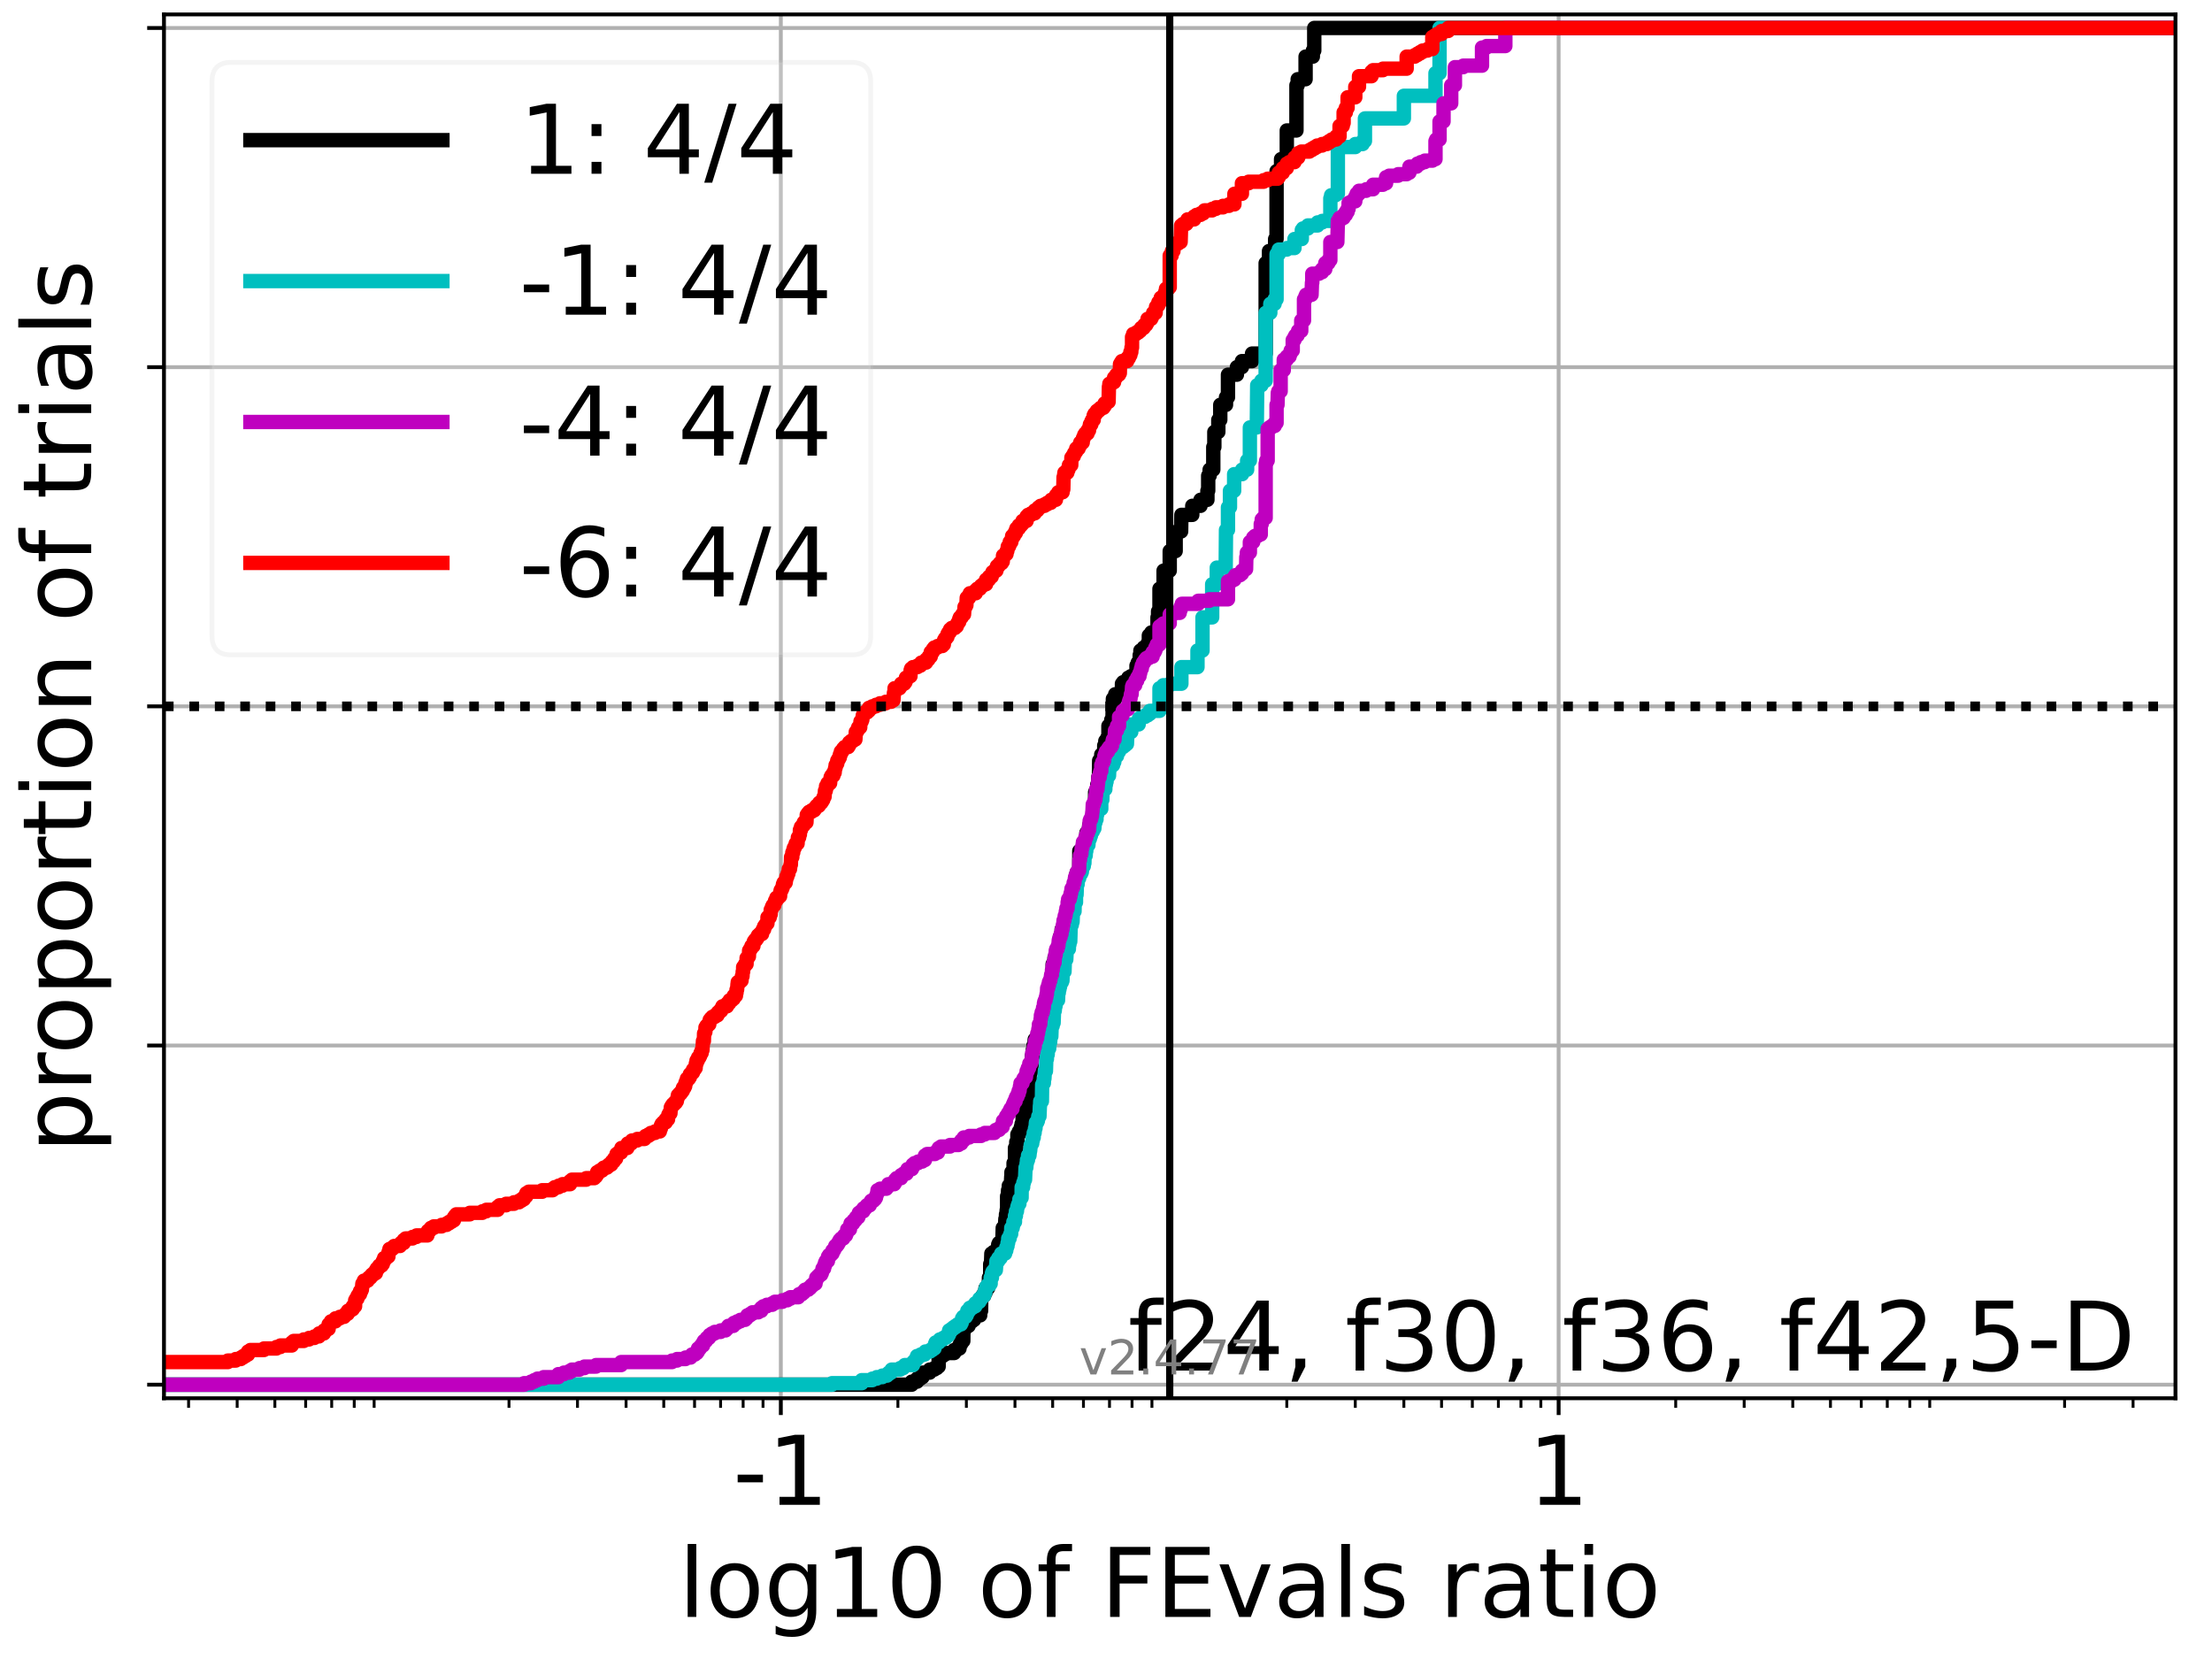 <?xml version="1.0" encoding="utf-8" standalone="no"?>
<!DOCTYPE svg PUBLIC "-//W3C//DTD SVG 1.1//EN"
  "http://www.w3.org/Graphics/SVG/1.1/DTD/svg11.dtd">
<!-- Created with matplotlib (https://matplotlib.org/) -->
<svg height="345.6pt" version="1.1" viewBox="0 0 460.8 345.6" width="460.8pt" xmlns="http://www.w3.org/2000/svg" xmlns:xlink="http://www.w3.org/1999/xlink">
 <defs>
  <style type="text/css">*{stroke-linecap:butt;stroke-linejoin:round;}</style>
 </defs>
 <g id="figure_1">
  <g id="patch_1">
   <path d="M 0 345.6 
L 460.8 345.6 
L 460.8 0 
L 0 0 
z
" style="fill:#ffffff;"/>
  </g>
  <g id="axes_1">
   <g id="patch_2">
    <path d="M 34.16 291.28 
L 453.192 291.28 
L 453.192 3 
L 34.16 3 
z
" style="fill:#ffffff;"/>
   </g>
   <g id="matplotlib.axis_1">
    <g id="xtick_1">
     <g id="line2d_1">
      <path clip-path="url(#pbdcfca66bf)" d="M 162.661 291.28 
L 162.661 3 
" style="fill:none;stroke:#b0b0b0;stroke-linecap:square;stroke-width:0.8;"/>
     </g>
     <g id="line2d_2">
      <defs>
       <path d="M 0 0 
L 0 3.5 
" id="m996a164510" style="stroke:#000000;stroke-width:0.8;"/>
      </defs>
      <g>
       <use style="stroke:#000000;stroke-width:0.8;" x="162.661" xlink:href="#m996a164510" y="291.28"/>
      </g>
     </g>
     <g id="text_1">
      <!-- -1 -->
      <g transform="translate(152.691 313.477)scale(0.2 -0.2)">
       <defs>
        <path d="M 4.891 31.391 
L 31.203 31.391 
L 31.203 23.391 
L 4.891 23.391 
z
" id="DejaVuSans-45"/>
        <path d="M 12.406 8.297 
L 28.516 8.297 
L 28.516 63.922 
L 10.984 60.406 
L 10.984 69.391 
L 28.422 72.906 
L 38.281 72.906 
L 38.281 8.297 
L 54.391 8.297 
L 54.391 0 
L 12.406 0 
z
" id="DejaVuSans-49"/>
       </defs>
       <use xlink:href="#DejaVuSans-45"/>
       <use x="36.084" xlink:href="#DejaVuSans-49"/>
      </g>
     </g>
    </g>
    <g id="xtick_2">
     <g id="line2d_3">
      <path clip-path="url(#pbdcfca66bf)" d="M 324.691 291.28 
L 324.691 3 
" style="fill:none;stroke:#b0b0b0;stroke-linecap:square;stroke-width:0.8;"/>
     </g>
     <g id="line2d_4">
      <g>
       <use style="stroke:#000000;stroke-width:0.8;" x="324.691" xlink:href="#m996a164510" y="291.28"/>
      </g>
     </g>
     <g id="text_2">
      <!-- 1 -->
      <g transform="translate(318.328 313.477)scale(0.2 -0.2)">
       <use xlink:href="#DejaVuSans-49"/>
      </g>
     </g>
    </g>
    <g id="xtick_3">
     <g id="line2d_5">
      <defs>
       <path d="M 0 0 
L 0 2 
" id="mcd6a92ba22" style="stroke:#000000;stroke-width:0.6;"/>
      </defs>
      <g>
       <use style="stroke:#000000;stroke-width:0.6;" x="39.286" xlink:href="#mcd6a92ba22" y="291.28"/>
      </g>
     </g>
    </g>
    <g id="xtick_4">
     <g id="line2d_6">
      <g>
       <use style="stroke:#000000;stroke-width:0.6;" x="49.408" xlink:href="#mcd6a92ba22" y="291.28"/>
      </g>
     </g>
    </g>
    <g id="xtick_5">
     <g id="line2d_7">
      <g>
       <use style="stroke:#000000;stroke-width:0.6;" x="57.259" xlink:href="#mcd6a92ba22" y="291.28"/>
      </g>
     </g>
    </g>
    <g id="xtick_6">
     <g id="line2d_8">
      <g>
       <use style="stroke:#000000;stroke-width:0.6;" x="63.674" xlink:href="#mcd6a92ba22" y="291.28"/>
      </g>
     </g>
    </g>
    <g id="xtick_7">
     <g id="line2d_9">
      <g>
       <use style="stroke:#000000;stroke-width:0.6;" x="69.097" xlink:href="#mcd6a92ba22" y="291.28"/>
      </g>
     </g>
    </g>
    <g id="xtick_8">
     <g id="line2d_10">
      <g>
       <use style="stroke:#000000;stroke-width:0.6;" x="73.795" xlink:href="#mcd6a92ba22" y="291.28"/>
      </g>
     </g>
    </g>
    <g id="xtick_9">
     <g id="line2d_11">
      <g>
       <use style="stroke:#000000;stroke-width:0.6;" x="77.94" xlink:href="#mcd6a92ba22" y="291.28"/>
      </g>
     </g>
    </g>
    <g id="xtick_10">
     <g id="line2d_12">
      <g>
       <use style="stroke:#000000;stroke-width:0.6;" x="106.034" xlink:href="#mcd6a92ba22" y="291.28"/>
      </g>
     </g>
    </g>
    <g id="xtick_11">
     <g id="line2d_13">
      <g>
       <use style="stroke:#000000;stroke-width:0.6;" x="120.3" xlink:href="#mcd6a92ba22" y="291.28"/>
      </g>
     </g>
    </g>
    <g id="xtick_12">
     <g id="line2d_14">
      <g>
       <use style="stroke:#000000;stroke-width:0.6;" x="130.422" xlink:href="#mcd6a92ba22" y="291.28"/>
      </g>
     </g>
    </g>
    <g id="xtick_13">
     <g id="line2d_15">
      <g>
       <use style="stroke:#000000;stroke-width:0.6;" x="138.273" xlink:href="#mcd6a92ba22" y="291.28"/>
      </g>
     </g>
    </g>
    <g id="xtick_14">
     <g id="line2d_16">
      <g>
       <use style="stroke:#000000;stroke-width:0.6;" x="144.688" xlink:href="#mcd6a92ba22" y="291.28"/>
      </g>
     </g>
    </g>
    <g id="xtick_15">
     <g id="line2d_17">
      <g>
       <use style="stroke:#000000;stroke-width:0.6;" x="150.112" xlink:href="#mcd6a92ba22" y="291.28"/>
      </g>
     </g>
    </g>
    <g id="xtick_16">
     <g id="line2d_18">
      <g>
       <use style="stroke:#000000;stroke-width:0.6;" x="154.81" xlink:href="#mcd6a92ba22" y="291.28"/>
      </g>
     </g>
    </g>
    <g id="xtick_17">
     <g id="line2d_19">
      <g>
       <use style="stroke:#000000;stroke-width:0.6;" x="158.954" xlink:href="#mcd6a92ba22" y="291.28"/>
      </g>
     </g>
    </g>
    <g id="xtick_18">
     <g id="line2d_20">
      <g>
       <use style="stroke:#000000;stroke-width:0.6;" x="187.049" xlink:href="#mcd6a92ba22" y="291.28"/>
      </g>
     </g>
    </g>
    <g id="xtick_19">
     <g id="line2d_21">
      <g>
       <use style="stroke:#000000;stroke-width:0.6;" x="201.315" xlink:href="#mcd6a92ba22" y="291.28"/>
      </g>
     </g>
    </g>
    <g id="xtick_20">
     <g id="line2d_22">
      <g>
       <use style="stroke:#000000;stroke-width:0.6;" x="211.437" xlink:href="#mcd6a92ba22" y="291.28"/>
      </g>
     </g>
    </g>
    <g id="xtick_21">
     <g id="line2d_23">
      <g>
       <use style="stroke:#000000;stroke-width:0.6;" x="219.288" xlink:href="#mcd6a92ba22" y="291.28"/>
      </g>
     </g>
    </g>
    <g id="xtick_22">
     <g id="line2d_24">
      <g>
       <use style="stroke:#000000;stroke-width:0.6;" x="225.703" xlink:href="#mcd6a92ba22" y="291.28"/>
      </g>
     </g>
    </g>
    <g id="xtick_23">
     <g id="line2d_25">
      <g>
       <use style="stroke:#000000;stroke-width:0.6;" x="231.127" xlink:href="#mcd6a92ba22" y="291.28"/>
      </g>
     </g>
    </g>
    <g id="xtick_24">
     <g id="line2d_26">
      <g>
       <use style="stroke:#000000;stroke-width:0.6;" x="235.825" xlink:href="#mcd6a92ba22" y="291.28"/>
      </g>
     </g>
    </g>
    <g id="xtick_25">
     <g id="line2d_27">
      <g>
       <use style="stroke:#000000;stroke-width:0.6;" x="239.969" xlink:href="#mcd6a92ba22" y="291.28"/>
      </g>
     </g>
    </g>
    <g id="xtick_26">
     <g id="line2d_28">
      <g>
       <use style="stroke:#000000;stroke-width:0.6;" x="268.064" xlink:href="#mcd6a92ba22" y="291.28"/>
      </g>
     </g>
    </g>
    <g id="xtick_27">
     <g id="line2d_29">
      <g>
       <use style="stroke:#000000;stroke-width:0.6;" x="282.33" xlink:href="#mcd6a92ba22" y="291.28"/>
      </g>
     </g>
    </g>
    <g id="xtick_28">
     <g id="line2d_30">
      <g>
       <use style="stroke:#000000;stroke-width:0.6;" x="292.452" xlink:href="#mcd6a92ba22" y="291.28"/>
      </g>
     </g>
    </g>
    <g id="xtick_29">
     <g id="line2d_31">
      <g>
       <use style="stroke:#000000;stroke-width:0.6;" x="300.303" xlink:href="#mcd6a92ba22" y="291.28"/>
      </g>
     </g>
    </g>
    <g id="xtick_30">
     <g id="line2d_32">
      <g>
       <use style="stroke:#000000;stroke-width:0.6;" x="306.718" xlink:href="#mcd6a92ba22" y="291.28"/>
      </g>
     </g>
    </g>
    <g id="xtick_31">
     <g id="line2d_33">
      <g>
       <use style="stroke:#000000;stroke-width:0.6;" x="312.141" xlink:href="#mcd6a92ba22" y="291.28"/>
      </g>
     </g>
    </g>
    <g id="xtick_32">
     <g id="line2d_34">
      <g>
       <use style="stroke:#000000;stroke-width:0.6;" x="316.84" xlink:href="#mcd6a92ba22" y="291.28"/>
      </g>
     </g>
    </g>
    <g id="xtick_33">
     <g id="line2d_35">
      <g>
       <use style="stroke:#000000;stroke-width:0.6;" x="320.984" xlink:href="#mcd6a92ba22" y="291.28"/>
      </g>
     </g>
    </g>
    <g id="xtick_34">
     <g id="line2d_36">
      <g>
       <use style="stroke:#000000;stroke-width:0.6;" x="349.079" xlink:href="#mcd6a92ba22" y="291.28"/>
      </g>
     </g>
    </g>
    <g id="xtick_35">
     <g id="line2d_37">
      <g>
       <use style="stroke:#000000;stroke-width:0.6;" x="363.345" xlink:href="#mcd6a92ba22" y="291.28"/>
      </g>
     </g>
    </g>
    <g id="xtick_36">
     <g id="line2d_38">
      <g>
       <use style="stroke:#000000;stroke-width:0.6;" x="373.466" xlink:href="#mcd6a92ba22" y="291.28"/>
      </g>
     </g>
    </g>
    <g id="xtick_37">
     <g id="line2d_39">
      <g>
       <use style="stroke:#000000;stroke-width:0.6;" x="381.318" xlink:href="#mcd6a92ba22" y="291.28"/>
      </g>
     </g>
    </g>
    <g id="xtick_38">
     <g id="line2d_40">
      <g>
       <use style="stroke:#000000;stroke-width:0.6;" x="387.732" xlink:href="#mcd6a92ba22" y="291.28"/>
      </g>
     </g>
    </g>
    <g id="xtick_39">
     <g id="line2d_41">
      <g>
       <use style="stroke:#000000;stroke-width:0.6;" x="393.156" xlink:href="#mcd6a92ba22" y="291.28"/>
      </g>
     </g>
    </g>
    <g id="xtick_40">
     <g id="line2d_42">
      <g>
       <use style="stroke:#000000;stroke-width:0.6;" x="397.854" xlink:href="#mcd6a92ba22" y="291.28"/>
      </g>
     </g>
    </g>
    <g id="xtick_41">
     <g id="line2d_43">
      <g>
       <use style="stroke:#000000;stroke-width:0.6;" x="401.998" xlink:href="#mcd6a92ba22" y="291.28"/>
      </g>
     </g>
    </g>
    <g id="xtick_42">
     <g id="line2d_44">
      <g>
       <use style="stroke:#000000;stroke-width:0.6;" x="430.093" xlink:href="#mcd6a92ba22" y="291.28"/>
      </g>
     </g>
    </g>
    <g id="xtick_43">
     <g id="line2d_45">
      <g>
       <use style="stroke:#000000;stroke-width:0.6;" x="444.359" xlink:href="#mcd6a92ba22" y="291.28"/>
      </g>
     </g>
    </g>
    <g id="text_3">
     <!-- log10 of FEvals ratio -->
     <g transform="translate(141.371 336.833)scale(0.2 -0.2)">
      <defs>
       <path d="M 9.422 75.984 
L 18.406 75.984 
L 18.406 0 
L 9.422 0 
z
" id="DejaVuSans-108"/>
       <path d="M 30.609 48.391 
Q 23.391 48.391 19.188 42.75 
Q 14.984 37.109 14.984 27.297 
Q 14.984 17.484 19.156 11.844 
Q 23.344 6.203 30.609 6.203 
Q 37.797 6.203 41.984 11.859 
Q 46.188 17.531 46.188 27.297 
Q 46.188 37.016 41.984 42.703 
Q 37.797 48.391 30.609 48.391 
z
M 30.609 56 
Q 42.328 56 49.016 48.375 
Q 55.719 40.766 55.719 27.297 
Q 55.719 13.875 49.016 6.219 
Q 42.328 -1.422 30.609 -1.422 
Q 18.844 -1.422 12.172 6.219 
Q 5.516 13.875 5.516 27.297 
Q 5.516 40.766 12.172 48.375 
Q 18.844 56 30.609 56 
z
" id="DejaVuSans-111"/>
       <path d="M 45.406 27.984 
Q 45.406 37.75 41.375 43.109 
Q 37.359 48.484 30.078 48.484 
Q 22.859 48.484 18.828 43.109 
Q 14.797 37.75 14.797 27.984 
Q 14.797 18.266 18.828 12.891 
Q 22.859 7.516 30.078 7.516 
Q 37.359 7.516 41.375 12.891 
Q 45.406 18.266 45.406 27.984 
z
M 54.391 6.781 
Q 54.391 -7.172 48.188 -13.984 
Q 42 -20.797 29.203 -20.797 
Q 24.469 -20.797 20.266 -20.094 
Q 16.062 -19.391 12.109 -17.922 
L 12.109 -9.188 
Q 16.062 -11.328 19.922 -12.344 
Q 23.781 -13.375 27.781 -13.375 
Q 36.625 -13.375 41.016 -8.766 
Q 45.406 -4.156 45.406 5.172 
L 45.406 9.625 
Q 42.625 4.781 38.281 2.391 
Q 33.938 0 27.875 0 
Q 17.828 0 11.672 7.656 
Q 5.516 15.328 5.516 27.984 
Q 5.516 40.672 11.672 48.328 
Q 17.828 56 27.875 56 
Q 33.938 56 38.281 53.609 
Q 42.625 51.219 45.406 46.391 
L 45.406 54.688 
L 54.391 54.688 
z
" id="DejaVuSans-103"/>
       <path d="M 31.781 66.406 
Q 24.172 66.406 20.328 58.906 
Q 16.5 51.422 16.5 36.375 
Q 16.5 21.391 20.328 13.891 
Q 24.172 6.391 31.781 6.391 
Q 39.453 6.391 43.281 13.891 
Q 47.125 21.391 47.125 36.375 
Q 47.125 51.422 43.281 58.906 
Q 39.453 66.406 31.781 66.406 
z
M 31.781 74.219 
Q 44.047 74.219 50.516 64.516 
Q 56.984 54.828 56.984 36.375 
Q 56.984 17.969 50.516 8.266 
Q 44.047 -1.422 31.781 -1.422 
Q 19.531 -1.422 13.062 8.266 
Q 6.594 17.969 6.594 36.375 
Q 6.594 54.828 13.062 64.516 
Q 19.531 74.219 31.781 74.219 
z
" id="DejaVuSans-48"/>
       <path id="DejaVuSans-32"/>
       <path d="M 37.109 75.984 
L 37.109 68.5 
L 28.516 68.5 
Q 23.688 68.5 21.797 66.547 
Q 19.922 64.594 19.922 59.516 
L 19.922 54.688 
L 34.719 54.688 
L 34.719 47.703 
L 19.922 47.703 
L 19.922 0 
L 10.891 0 
L 10.891 47.703 
L 2.297 47.703 
L 2.297 54.688 
L 10.891 54.688 
L 10.891 58.5 
Q 10.891 67.625 15.141 71.797 
Q 19.391 75.984 28.609 75.984 
z
" id="DejaVuSans-102"/>
       <path d="M 9.812 72.906 
L 51.703 72.906 
L 51.703 64.594 
L 19.672 64.594 
L 19.672 43.109 
L 48.578 43.109 
L 48.578 34.812 
L 19.672 34.812 
L 19.672 0 
L 9.812 0 
z
" id="DejaVuSans-70"/>
       <path d="M 9.812 72.906 
L 55.906 72.906 
L 55.906 64.594 
L 19.672 64.594 
L 19.672 43.016 
L 54.391 43.016 
L 54.391 34.719 
L 19.672 34.719 
L 19.672 8.297 
L 56.781 8.297 
L 56.781 0 
L 9.812 0 
z
" id="DejaVuSans-69"/>
       <path d="M 2.984 54.688 
L 12.5 54.688 
L 29.594 8.797 
L 46.688 54.688 
L 56.203 54.688 
L 35.688 0 
L 23.484 0 
z
" id="DejaVuSans-118"/>
       <path d="M 34.281 27.484 
Q 23.391 27.484 19.188 25 
Q 14.984 22.516 14.984 16.5 
Q 14.984 11.719 18.141 8.906 
Q 21.297 6.109 26.703 6.109 
Q 34.188 6.109 38.703 11.406 
Q 43.219 16.703 43.219 25.484 
L 43.219 27.484 
z
M 52.203 31.203 
L 52.203 0 
L 43.219 0 
L 43.219 8.297 
Q 40.141 3.328 35.547 0.953 
Q 30.953 -1.422 24.312 -1.422 
Q 15.922 -1.422 10.953 3.297 
Q 6 8.016 6 15.922 
Q 6 25.141 12.172 29.828 
Q 18.359 34.516 30.609 34.516 
L 43.219 34.516 
L 43.219 35.406 
Q 43.219 41.609 39.141 45 
Q 35.062 48.391 27.688 48.391 
Q 23 48.391 18.547 47.266 
Q 14.109 46.141 10.016 43.891 
L 10.016 52.203 
Q 14.938 54.109 19.578 55.047 
Q 24.219 56 28.609 56 
Q 40.484 56 46.344 49.844 
Q 52.203 43.703 52.203 31.203 
z
" id="DejaVuSans-97"/>
       <path d="M 44.281 53.078 
L 44.281 44.578 
Q 40.484 46.531 36.375 47.5 
Q 32.281 48.484 27.875 48.484 
Q 21.188 48.484 17.844 46.438 
Q 14.5 44.391 14.5 40.281 
Q 14.5 37.156 16.891 35.375 
Q 19.281 33.594 26.516 31.984 
L 29.594 31.297 
Q 39.156 29.25 43.188 25.516 
Q 47.219 21.781 47.219 15.094 
Q 47.219 7.469 41.188 3.016 
Q 35.156 -1.422 24.609 -1.422 
Q 20.219 -1.422 15.453 -0.562 
Q 10.688 0.297 5.422 2 
L 5.422 11.281 
Q 10.406 8.688 15.234 7.391 
Q 20.062 6.109 24.812 6.109 
Q 31.156 6.109 34.562 8.281 
Q 37.984 10.453 37.984 14.406 
Q 37.984 18.062 35.516 20.016 
Q 33.062 21.969 24.703 23.781 
L 21.578 24.516 
Q 13.234 26.266 9.516 29.906 
Q 5.812 33.547 5.812 39.891 
Q 5.812 47.609 11.281 51.797 
Q 16.75 56 26.812 56 
Q 31.781 56 36.172 55.266 
Q 40.578 54.547 44.281 53.078 
z
" id="DejaVuSans-115"/>
       <path d="M 41.109 46.297 
Q 39.594 47.172 37.812 47.578 
Q 36.031 48 33.891 48 
Q 26.266 48 22.188 43.047 
Q 18.109 38.094 18.109 28.812 
L 18.109 0 
L 9.078 0 
L 9.078 54.688 
L 18.109 54.688 
L 18.109 46.188 
Q 20.953 51.172 25.484 53.578 
Q 30.031 56 36.531 56 
Q 37.453 56 38.578 55.875 
Q 39.703 55.766 41.062 55.516 
z
" id="DejaVuSans-114"/>
       <path d="M 18.312 70.219 
L 18.312 54.688 
L 36.812 54.688 
L 36.812 47.703 
L 18.312 47.703 
L 18.312 18.016 
Q 18.312 11.328 20.141 9.422 
Q 21.969 7.516 27.594 7.516 
L 36.812 7.516 
L 36.812 0 
L 27.594 0 
Q 17.188 0 13.234 3.875 
Q 9.281 7.766 9.281 18.016 
L 9.281 47.703 
L 2.688 47.703 
L 2.688 54.688 
L 9.281 54.688 
L 9.281 70.219 
z
" id="DejaVuSans-116"/>
       <path d="M 9.422 54.688 
L 18.406 54.688 
L 18.406 0 
L 9.422 0 
z
M 9.422 75.984 
L 18.406 75.984 
L 18.406 64.594 
L 9.422 64.594 
z
" id="DejaVuSans-105"/>
      </defs>
      <use xlink:href="#DejaVuSans-108"/>
      <use x="27.783" xlink:href="#DejaVuSans-111"/>
      <use x="88.965" xlink:href="#DejaVuSans-103"/>
      <use x="152.441" xlink:href="#DejaVuSans-49"/>
      <use x="216.064" xlink:href="#DejaVuSans-48"/>
      <use x="279.688" xlink:href="#DejaVuSans-32"/>
      <use x="311.475" xlink:href="#DejaVuSans-111"/>
      <use x="372.656" xlink:href="#DejaVuSans-102"/>
      <use x="407.861" xlink:href="#DejaVuSans-32"/>
      <use x="439.648" xlink:href="#DejaVuSans-70"/>
      <use x="497.168" xlink:href="#DejaVuSans-69"/>
      <use x="560.352" xlink:href="#DejaVuSans-118"/>
      <use x="619.531" xlink:href="#DejaVuSans-97"/>
      <use x="680.811" xlink:href="#DejaVuSans-108"/>
      <use x="708.594" xlink:href="#DejaVuSans-115"/>
      <use x="760.693" xlink:href="#DejaVuSans-32"/>
      <use x="792.48" xlink:href="#DejaVuSans-114"/>
      <use x="833.594" xlink:href="#DejaVuSans-97"/>
      <use x="894.873" xlink:href="#DejaVuSans-116"/>
      <use x="934.082" xlink:href="#DejaVuSans-105"/>
      <use x="961.865" xlink:href="#DejaVuSans-111"/>
     </g>
    </g>
   </g>
   <g id="matplotlib.axis_2">
    <g id="ytick_1">
     <g id="line2d_46">
      <path clip-path="url(#pbdcfca66bf)" d="M 34.16 288.454 
L 453.192 288.454 
" style="fill:none;stroke:#b0b0b0;stroke-linecap:square;stroke-width:0.8;"/>
     </g>
     <g id="line2d_47">
      <defs>
       <path d="M 0 0 
L -3.5 0 
" id="m50ca5471f7" style="stroke:#000000;stroke-width:0.8;"/>
      </defs>
      <g>
       <use style="stroke:#000000;stroke-width:0.8;" x="34.16" xlink:href="#m50ca5471f7" y="288.454"/>
      </g>
     </g>
    </g>
    <g id="ytick_2">
     <g id="line2d_48">
      <path clip-path="url(#pbdcfca66bf)" d="M 34.16 217.797 
L 453.192 217.797 
" style="fill:none;stroke:#b0b0b0;stroke-linecap:square;stroke-width:0.8;"/>
     </g>
     <g id="line2d_49">
      <g>
       <use style="stroke:#000000;stroke-width:0.8;" x="34.16" xlink:href="#m50ca5471f7" y="217.797"/>
      </g>
     </g>
    </g>
    <g id="ytick_3">
     <g id="line2d_50">
      <path clip-path="url(#pbdcfca66bf)" d="M 34.16 147.14 
L 453.192 147.14 
" style="fill:none;stroke:#b0b0b0;stroke-linecap:square;stroke-width:0.8;"/>
     </g>
     <g id="line2d_51">
      <g>
       <use style="stroke:#000000;stroke-width:0.8;" x="34.16" xlink:href="#m50ca5471f7" y="147.14"/>
      </g>
     </g>
    </g>
    <g id="ytick_4">
     <g id="line2d_52">
      <path clip-path="url(#pbdcfca66bf)" d="M 34.16 76.483 
L 453.192 76.483 
" style="fill:none;stroke:#b0b0b0;stroke-linecap:square;stroke-width:0.8;"/>
     </g>
     <g id="line2d_53">
      <g>
       <use style="stroke:#000000;stroke-width:0.8;" x="34.16" xlink:href="#m50ca5471f7" y="76.483"/>
      </g>
     </g>
    </g>
    <g id="ytick_5">
     <g id="line2d_54">
      <path clip-path="url(#pbdcfca66bf)" d="M 34.16 5.826 
L 453.192 5.826 
" style="fill:none;stroke:#b0b0b0;stroke-linecap:square;stroke-width:0.8;"/>
     </g>
     <g id="line2d_55">
      <g>
       <use style="stroke:#000000;stroke-width:0.8;" x="34.16" xlink:href="#m50ca5471f7" y="5.826"/>
      </g>
     </g>
    </g>
    <g id="text_4">
     <!-- proportion of trials -->
     <g transform="translate(19.001 240.146)rotate(-90)scale(0.2 -0.2)">
      <defs>
       <path d="M 18.109 8.203 
L 18.109 -20.797 
L 9.078 -20.797 
L 9.078 54.688 
L 18.109 54.688 
L 18.109 46.391 
Q 20.953 51.266 25.266 53.625 
Q 29.594 56 35.594 56 
Q 45.562 56 51.781 48.094 
Q 58.016 40.188 58.016 27.297 
Q 58.016 14.406 51.781 6.484 
Q 45.562 -1.422 35.594 -1.422 
Q 29.594 -1.422 25.266 0.953 
Q 20.953 3.328 18.109 8.203 
z
M 48.688 27.297 
Q 48.688 37.203 44.609 42.844 
Q 40.531 48.484 33.406 48.484 
Q 26.266 48.484 22.188 42.844 
Q 18.109 37.203 18.109 27.297 
Q 18.109 17.391 22.188 11.75 
Q 26.266 6.109 33.406 6.109 
Q 40.531 6.109 44.609 11.75 
Q 48.688 17.391 48.688 27.297 
z
" id="DejaVuSans-112"/>
       <path d="M 54.891 33.016 
L 54.891 0 
L 45.906 0 
L 45.906 32.719 
Q 45.906 40.484 42.875 44.328 
Q 39.844 48.188 33.797 48.188 
Q 26.516 48.188 22.312 43.547 
Q 18.109 38.922 18.109 30.906 
L 18.109 0 
L 9.078 0 
L 9.078 54.688 
L 18.109 54.688 
L 18.109 46.188 
Q 21.344 51.125 25.703 53.562 
Q 30.078 56 35.797 56 
Q 45.219 56 50.047 50.172 
Q 54.891 44.344 54.891 33.016 
z
" id="DejaVuSans-110"/>
      </defs>
      <use xlink:href="#DejaVuSans-112"/>
      <use x="63.477" xlink:href="#DejaVuSans-114"/>
      <use x="102.34" xlink:href="#DejaVuSans-111"/>
      <use x="163.521" xlink:href="#DejaVuSans-112"/>
      <use x="226.998" xlink:href="#DejaVuSans-111"/>
      <use x="288.18" xlink:href="#DejaVuSans-114"/>
      <use x="329.293" xlink:href="#DejaVuSans-116"/>
      <use x="368.502" xlink:href="#DejaVuSans-105"/>
      <use x="396.285" xlink:href="#DejaVuSans-111"/>
      <use x="457.467" xlink:href="#DejaVuSans-110"/>
      <use x="520.846" xlink:href="#DejaVuSans-32"/>
      <use x="552.633" xlink:href="#DejaVuSans-111"/>
      <use x="613.814" xlink:href="#DejaVuSans-102"/>
      <use x="649.02" xlink:href="#DejaVuSans-32"/>
      <use x="680.807" xlink:href="#DejaVuSans-116"/>
      <use x="720.016" xlink:href="#DejaVuSans-114"/>
      <use x="761.129" xlink:href="#DejaVuSans-105"/>
      <use x="788.912" xlink:href="#DejaVuSans-97"/>
      <use x="850.191" xlink:href="#DejaVuSans-108"/>
      <use x="877.975" xlink:href="#DejaVuSans-115"/>
     </g>
    </g>
   </g>
   <g id="line2d_56">
    <path clip-path="url(#pbdcfca66bf)" d="M 34.16 288.454 
L 189.928 288.454 
L 189.928 287.826 
L 191.037 287.826 
L 191.037 287.198 
L 191.747 287.198 
L 191.747 286.884 
L 192.181 286.884 
L 192.254 285.941 
L 193.666 285.941 
L 193.666 285.313 
L 194.626 285.313 
L 194.626 284.999 
L 195.176 284.999 
L 195.176 284.685 
L 195.534 284.685 
L 195.534 282.801 
L 195.891 282.801 
L 195.891 282.487 
L 196.398 282.487 
L 196.398 282.173 
L 196.879 282.173 
L 196.879 281.859 
L 198.771 281.859 
L 198.771 281.231 
L 199.32 281.231 
L 199.32 280.917 
L 199.879 280.917 
L 199.959 279.975 
L 200.232 279.975 
L 200.232 279.347 
L 200.673 279.347 
L 200.692 277.149 
L 200.878 277.149 
L 200.878 276.835 
L 201.023 276.835 
L 201.023 276.207 
L 201.781 276.207 
L 201.781 275.264 
L 202.508 275.264 
L 202.508 274.95 
L 202.925 274.95 
L 202.925 274.008 
L 204.194 274.008 
L 204.194 273.066 
L 204.377 273.066 
L 204.41 270.554 
L 204.516 270.554 
L 204.516 270.24 
L 204.658 270.24 
L 204.658 269.926 
L 205.022 269.926 
L 205.022 269.298 
L 205.303 269.298 
L 205.303 268.356 
L 205.831 268.356 
L 205.87 267.414 
L 206.013 267.414 
L 206.013 266.158 
L 206.279 266.158 
L 206.279 263.331 
L 206.447 263.331 
L 206.52 261.133 
L 206.939 261.133 
L 206.939 260.819 
L 207.395 260.819 
L 207.395 260.505 
L 207.932 260.505 
L 207.945 259.249 
L 208.084 259.249 
L 208.084 258.935 
L 208.802 258.935 
L 208.892 255.795 
L 209.336 255.795 
L 209.442 253.91 
L 209.535 253.91 
L 209.568 252.968 
L 209.648 252.968 
L 209.72 252.026 
L 209.8 252.026 
L 209.8 249.2 
L 209.961 249.2 
L 210.001 247.944 
L 210.157 247.944 
L 210.157 247.002 
L 210.568 247.002 
L 210.664 245.118 
L 210.704 245.118 
L 210.704 244.175 
L 211.145 244.175 
L 211.145 242.291 
L 211.437 242.291 
L 211.437 239.151 
L 211.709 239.151 
L 211.709 237.895 
L 211.943 237.895 
L 211.943 236.325 
L 212.258 236.325 
L 212.258 235.697 
L 212.63 235.697 
L 212.672 234.755 
L 212.817 234.755 
L 212.817 234.126 
L 213.001 234.126 
L 213.037 232.556 
L 213.178 232.556 
L 213.178 232.242 
L 213.586 232.242 
L 213.647 230.986 
L 213.864 230.986 
L 213.961 229.102 
L 214.225 229.102 
L 214.316 227.846 
L 214.498 227.846 
L 214.498 223.449 
L 214.712 223.449 
L 214.712 222.193 
L 214.866 222.193 
L 214.958 219.995 
L 215.144 219.995 
L 215.144 218.739 
L 215.289 218.739 
L 215.289 217.797 
L 215.446 217.797 
L 215.551 216.541 
L 215.862 216.541 
L 215.862 216.227 
L 216.101 216.227 
L 216.101 215.913 
L 216.569 215.913 
L 216.659 213.4 
L 217.315 213.4 
L 217.315 210.26 
L 217.426 210.26 
L 217.426 209.946 
L 217.803 209.946 
L 217.803 209.318 
L 217.96 209.318 
L 218.053 208.062 
L 218.643 208.062 
L 218.643 206.178 
L 218.803 206.178 
L 218.803 205.864 
L 218.924 205.864 
L 218.924 203.98 
L 219.288 203.98 
L 219.288 200.839 
L 219.657 200.839 
L 219.657 199.583 
L 219.922 199.583 
L 219.922 198.955 
L 220.136 198.955 
L 220.136 198.013 
L 220.279 198.013 
L 220.279 197.699 
L 220.568 197.699 
L 220.568 197.385 
L 220.705 197.385 
L 220.786 195.187 
L 221.157 195.187 
L 221.157 193.617 
L 221.74 193.617 
L 221.802 191.732 
L 222.473 191.732 
L 222.489 189.848 
L 222.688 189.848 
L 222.688 187.964 
L 223.068 187.964 
L 223.158 186.708 
L 223.337 186.708 
L 223.337 185.766 
L 223.708 185.766 
L 223.708 185.452 
L 223.986 185.452 
L 223.986 182.939 
L 224.227 182.939 
L 224.227 181.997 
L 224.347 181.997 
L 224.347 181.683 
L 224.834 181.683 
L 224.834 177.287 
L 225.411 177.287 
L 225.411 176.973 
L 225.582 176.973 
L 225.582 176.345 
L 225.863 176.345 
L 225.863 176.031 
L 226.209 176.031 
L 226.315 173.519 
L 226.803 173.519 
L 226.896 171.948 
L 227.65 171.948 
L 227.65 169.436 
L 227.846 169.436 
L 227.846 168.808 
L 228.13 168.808 
L 228.13 165.04 
L 228.582 165.04 
L 228.582 163.47 
L 228.764 163.47 
L 228.798 161.899 
L 228.925 161.899 
L 228.978 158.445 
L 229.41 158.445 
L 229.41 157.189 
L 230.033 157.189 
L 230.033 155.305 
L 230.258 155.305 
L 230.258 154.363 
L 230.645 154.363 
L 230.645 153.735 
L 230.907 153.735 
L 230.907 151.222 
L 231.493 151.222 
L 231.493 149.966 
L 231.741 149.966 
L 231.837 145.57 
L 232.319 145.57 
L 232.319 144.628 
L 233.19 144.628 
L 233.19 144.314 
L 233.724 144.314 
L 233.724 142.43 
L 233.956 142.43 
L 233.956 142.116 
L 235.052 142.116 
L 235.052 141.173 
L 235.583 141.173 
L 235.583 140.859 
L 236.331 140.859 
L 236.331 140.545 
L 236.755 140.545 
L 236.755 138.661 
L 237.018 138.661 
L 237.018 138.033 
L 237.424 138.033 
L 237.424 136.463 
L 237.566 136.463 
L 237.566 135.521 
L 238.252 135.521 
L 238.252 134.893 
L 239.1 134.893 
L 239.1 133.951 
L 239.327 133.951 
L 239.327 132.381 
L 239.834 132.381 
L 239.834 131.753 
L 241.131 131.753 
L 241.131 128.612 
L 241.249 128.612 
L 241.249 127.356 
L 241.543 127.356 
L 241.543 122.646 
L 242.396 122.646 
L 242.396 118.877 
L 243.676 118.877 
L 243.676 114.795 
L 244.911 114.795 
L 244.911 111.026 
L 245.173 111.026 
L 245.173 110.712 
L 246.049 110.712 
L 246.103 107.258 
L 248.374 107.258 
L 248.374 105.374 
L 250.091 105.374 
L 250.091 104.118 
L 251.527 104.118 
L 251.527 102.234 
L 251.69 102.234 
L 251.69 99.093 
L 251.993 99.093 
L 251.993 97.837 
L 252.748 97.837 
L 252.748 93.127 
L 252.97 93.127 
L 252.97 89.986 
L 253.798 89.986 
L 253.798 87.474 
L 254.205 87.474 
L 254.205 84.334 
L 255.397 84.334 
L 255.397 82.764 
L 255.809 82.764 
L 255.809 78.053 
L 257.668 78.053 
L 257.668 76.483 
L 258.715 76.483 
L 258.715 75.227 
L 260.821 75.227 
L 260.821 73.657 
L 263.66 73.657 
L 263.66 54.815 
L 264.357 54.815 
L 264.357 52.303 
L 265.636 52.303 
L 265.636 49.791 
L 265.931 49.791 
L 265.931 35.659 
L 266.871 35.659 
L 266.871 33.147 
L 268.064 33.147 
L 268.064 27.18 
L 270.075 27.18 
L 270.075 17.759 
L 270.335 17.759 
L 270.335 16.503 
L 271.977 16.503 
L 271.977 11.793 
L 273.488 11.793 
L 273.488 10.537 
L 273.782 10.537 
L 273.782 5.826 
L 453.192 5.826 
L 453.192 5.826 
" style="fill:none;stroke:#000000;stroke-linecap:square;stroke-width:3;"/>
   </g>
   <g id="line2d_57">
    <path clip-path="url(#pbdcfca66bf)" style="fill:none;stroke:#000000;stroke-linecap:square;stroke-width:3;"/>
   </g>
   <g id="line2d_58">
    <path clip-path="url(#pbdcfca66bf)" d="M 34.16 288.454 
L 173.329 288.454 
L 173.329 288.14 
L 179.517 288.14 
L 179.517 287.512 
L 181.717 287.512 
L 181.717 287.198 
L 182.645 287.198 
L 182.645 286.884 
L 183.787 286.884 
L 183.787 286.57 
L 184.778 286.57 
L 184.778 286.256 
L 185.16 286.256 
L 185.16 285.941 
L 185.644 285.941 
L 185.742 285.313 
L 187.506 285.313 
L 187.506 284.999 
L 188.158 284.999 
L 188.158 284.685 
L 188.485 284.685 
L 188.485 284.371 
L 190.202 284.371 
L 190.202 283.743 
L 190.505 283.743 
L 190.505 283.429 
L 190.756 283.429 
L 190.756 283.115 
L 191.03 283.115 
L 191.03 282.487 
L 191.776 282.487 
L 191.776 282.173 
L 192.63 282.173 
L 192.63 281.859 
L 192.767 281.859 
L 192.767 281.545 
L 193.755 281.545 
L 193.755 281.231 
L 194.23 281.231 
L 194.23 280.917 
L 194.67 280.917 
L 194.775 279.975 
L 194.9 279.975 
L 194.9 279.661 
L 195.584 279.661 
L 195.584 279.347 
L 195.766 279.347 
L 195.766 279.033 
L 196.474 279.033 
L 196.474 278.719 
L 196.991 278.719 
L 196.991 278.405 
L 197.343 278.405 
L 197.343 278.091 
L 197.668 278.091 
L 197.717 277.149 
L 198.191 277.149 
L 198.191 276.835 
L 198.582 276.835 
L 198.582 276.521 
L 199.019 276.521 
L 199.019 276.207 
L 199.473 276.207 
L 199.473 275.893 
L 200.183 275.893 
L 200.183 275.578 
L 200.342 275.578 
L 200.419 274.636 
L 200.618 274.636 
L 200.618 274.322 
L 201.19 274.322 
L 201.19 274.008 
L 201.383 274.008 
L 201.383 273.694 
L 201.511 273.694 
L 201.511 273.066 
L 201.906 273.066 
L 201.906 272.752 
L 202.018 272.752 
L 202.018 272.438 
L 202.618 272.438 
L 202.618 272.124 
L 203.18 272.124 
L 203.18 271.496 
L 203.617 271.496 
L 203.617 271.182 
L 204.025 271.182 
L 204.025 270.554 
L 204.421 270.554 
L 204.421 270.24 
L 204.689 270.24 
L 204.689 269.926 
L 205.022 269.926 
L 205.022 269.298 
L 205.248 269.298 
L 205.248 268.67 
L 205.379 268.67 
L 205.459 268.042 
L 205.68 268.042 
L 205.68 267.728 
L 206.168 267.728 
L 206.168 267.414 
L 206.372 267.414 
L 206.372 266.158 
L 206.637 266.158 
L 206.644 265.215 
L 206.767 265.215 
L 206.767 264.901 
L 207.033 264.901 
L 207.033 264.587 
L 207.45 264.587 
L 207.536 263.331 
L 207.571 263.331 
L 207.571 262.703 
L 207.965 262.703 
L 207.973 262.075 
L 208.441 262.075 
L 208.441 261.447 
L 208.572 261.447 
L 208.572 261.133 
L 209.387 261.133 
L 209.405 260.505 
L 209.622 260.505 
L 209.622 259.877 
L 209.771 259.877 
L 209.771 259.563 
L 209.883 259.563 
L 209.883 258.935 
L 210.01 258.935 
L 210.032 257.993 
L 210.32 257.993 
L 210.371 257.365 
L 210.48 257.365 
L 210.48 257.051 
L 210.642 257.051 
L 210.664 255.795 
L 210.955 255.795 
L 211.037 255.166 
L 211.104 255.166 
L 211.104 254.538 
L 211.437 254.538 
L 211.437 253.282 
L 211.633 253.282 
L 211.633 252.34 
L 211.841 252.34 
L 211.931 251.398 
L 212.028 251.398 
L 212.028 251.084 
L 212.148 251.084 
L 212.148 250.77 
L 212.357 250.77 
L 212.357 249.828 
L 212.597 249.828 
L 212.597 249.514 
L 212.817 249.514 
L 212.833 247.316 
L 213.133 247.316 
L 213.178 246.374 
L 213.302 246.374 
L 213.384 245.746 
L 213.531 245.746 
L 213.637 243.233 
L 213.797 243.233 
L 213.864 242.291 
L 213.931 242.291 
L 213.931 241.663 
L 214.145 241.663 
L 214.153 240.721 
L 214.449 240.721 
L 214.557 239.779 
L 214.59 239.779 
L 214.692 238.837 
L 214.712 238.837 
L 214.712 238.523 
L 214.845 238.523 
L 214.845 238.209 
L 215.026 238.209 
L 215.026 237.581 
L 215.144 237.581 
L 215.144 236.953 
L 215.34 236.953 
L 215.34 236.011 
L 215.524 236.011 
L 215.607 235.069 
L 215.707 235.069 
L 215.802 233.812 
L 216.076 233.812 
L 216.076 233.498 
L 216.209 233.498 
L 216.292 232.556 
L 216.54 232.556 
L 216.627 230.358 
L 216.659 230.358 
L 216.698 229.416 
L 217.046 229.416 
L 217.096 225.962 
L 217.227 225.962 
L 217.227 225.648 
L 217.452 225.648 
L 217.483 224.706 
L 217.572 224.706 
L 217.662 223.135 
L 217.885 223.135 
L 217.96 220.623 
L 218.087 220.623 
L 218.087 219.681 
L 218.256 219.681 
L 218.28 218.739 
L 218.397 218.739 
L 218.397 218.425 
L 218.563 218.425 
L 218.618 217.169 
L 218.759 217.169 
L 218.851 215.913 
L 219.006 215.913 
L 219.084 213.714 
L 219.288 213.714 
L 219.288 213.086 
L 219.484 213.086 
L 219.573 210.574 
L 219.72 210.574 
L 219.794 209.632 
L 219.879 209.632 
L 219.99 208.69 
L 220.157 208.69 
L 220.157 208.376 
L 220.405 208.376 
L 220.465 206.806 
L 220.568 206.806 
L 220.568 206.178 
L 220.684 206.178 
L 220.786 205.55 
L 220.829 205.55 
L 220.903 204.922 
L 221.005 204.922 
L 221.005 204.608 
L 221.205 204.608 
L 221.205 204.294 
L 221.325 204.294 
L 221.396 202.409 
L 221.755 202.409 
L 221.833 199.897 
L 222.122 199.897 
L 222.194 198.327 
L 222.256 198.327 
L 222.27 197.699 
L 222.663 197.699 
L 222.688 196.757 
L 222.784 196.757 
L 222.823 196.129 
L 222.95 196.129 
L 223.042 192.988 
L 223.138 192.988 
L 223.138 192.674 
L 223.276 192.674 
L 223.276 192.046 
L 223.432 192.046 
L 223.511 190.162 
L 223.602 190.162 
L 223.602 189.848 
L 223.843 189.848 
L 223.87 188.278 
L 223.986 188.278 
L 223.986 187.964 
L 224.149 187.964 
L 224.149 186.394 
L 224.267 186.394 
L 224.339 184.196 
L 224.493 184.196 
L 224.571 182.939 
L 224.814 182.939 
L 224.834 181.997 
L 225.231 181.997 
L 225.231 181.683 
L 225.361 181.683 
L 225.469 180.741 
L 225.528 180.741 
L 225.528 180.427 
L 225.771 180.427 
L 225.798 179.799 
L 225.899 179.799 
L 225.938 178.229 
L 226.169 178.229 
L 226.209 177.287 
L 226.294 177.287 
L 226.349 176.345 
L 226.414 176.345 
L 226.414 176.031 
L 226.737 176.031 
L 226.82 174.775 
L 227.037 174.775 
L 227.083 174.147 
L 227.244 174.147 
L 227.244 173.519 
L 227.399 173.519 
L 227.399 173.205 
L 227.65 173.205 
L 227.74 172.576 
L 227.974 172.576 
L 228.072 171.32 
L 228.209 171.32 
L 228.209 170.692 
L 228.419 170.692 
L 228.419 169.75 
L 228.541 169.75 
L 228.637 168.808 
L 228.843 168.808 
L 228.843 168.494 
L 229.41 168.494 
L 229.41 166.61 
L 229.636 166.61 
L 229.69 164.726 
L 229.847 164.726 
L 229.847 164.412 
L 230.258 164.412 
L 230.258 163.47 
L 230.374 163.47 
L 230.374 162.842 
L 230.518 162.842 
L 230.556 161.585 
L 231.025 161.585 
L 231.086 160.015 
L 231.312 160.015 
L 231.312 159.387 
L 231.884 159.387 
L 231.942 158.759 
L 232.118 158.759 
L 232.226 157.817 
L 232.353 157.817 
L 232.353 157.503 
L 232.685 157.503 
L 232.685 156.875 
L 232.829 156.875 
L 232.829 156.561 
L 233.117 156.561 
L 233.117 155.619 
L 233.986 155.619 
L 233.986 155.305 
L 234.389 155.305 
L 234.389 154.991 
L 234.759 154.991 
L 234.834 153.107 
L 234.956 153.107 
L 235.052 152.479 
L 235.662 152.479 
L 235.662 150.908 
L 237.205 150.908 
L 237.261 149.652 
L 237.772 149.652 
L 237.772 149.338 
L 238.533 149.338 
L 238.533 149.024 
L 239.1 149.024 
L 239.1 148.71 
L 239.532 148.71 
L 239.532 148.082 
L 241.543 148.082 
L 241.543 143.372 
L 242.348 143.372 
L 242.348 142.744 
L 243.676 142.744 
L 243.676 142.43 
L 246.103 142.43 
L 246.103 138.975 
L 249.457 138.975 
L 249.457 135.521 
L 250.507 135.521 
L 250.507 128.612 
L 252.518 128.612 
L 252.518 121.704 
L 253.482 121.704 
L 253.482 118.249 
L 255.335 118.249 
L 255.397 110.398 
L 255.809 110.398 
L 255.809 105.688 
L 256.225 105.688 
L 256.225 102.234 
L 257.094 102.234 
L 257.094 98.779 
L 258.751 98.779 
L 258.751 97.837 
L 259.801 97.837 
L 259.801 95.953 
L 260.369 95.953 
L 260.369 89.044 
L 261.812 89.044 
L 261.899 80.252 
L 262.776 80.252 
L 262.776 79.309 
L 263.66 79.309 
L 263.66 65.178 
L 264.629 65.178 
L 264.629 63.294 
L 265.519 63.294 
L 265.519 62.352 
L 265.931 62.352 
L 265.931 52.931 
L 266.388 52.931 
L 266.388 51.989 
L 268.064 51.989 
L 268.064 51.675 
L 269.663 51.675 
L 269.663 49.791 
L 271.193 49.791 
L 271.193 47.906 
L 271.417 47.906 
L 271.417 47.592 
L 272.468 47.592 
L 272.468 46.964 
L 274.479 46.964 
L 274.479 46.336 
L 275.443 46.336 
L 275.443 46.022 
L 277.135 46.022 
L 277.135 41.312 
L 277.295 41.312 
L 277.295 40.684 
L 278.186 40.684 
L 278.186 40.37 
L 278.699 40.37 
L 278.699 30.949 
L 279.055 30.949 
L 279.055 30.635 
L 282.33 30.635 
L 282.33 30.007 
L 283.86 30.007 
L 283.86 29.379 
L 284.341 29.379 
L 284.341 24.668 
L 292.452 24.668 
L 292.452 19.958 
L 299.039 19.958 
L 299.039 15.247 
L 299.886 15.247 
L 299.886 5.826 
L 453.192 5.826 
L 453.192 5.826 
" style="fill:none;stroke:#00bfbf;stroke-linecap:square;stroke-width:3;"/>
   </g>
   <g id="line2d_59">
    <path clip-path="url(#pbdcfca66bf)" style="fill:none;stroke:#00bfbf;stroke-linecap:square;stroke-width:3;"/>
   </g>
   <g id="line2d_60">
    <path clip-path="url(#pbdcfca66bf)" d="M 34.16 288.454 
L 109.187 288.454 
L 109.187 288.14 
L 110.595 288.14 
L 110.595 287.826 
L 111.278 287.826 
L 111.278 287.512 
L 111.948 287.512 
L 111.948 287.198 
L 113.252 287.198 
L 113.252 286.884 
L 116.313 286.884 
L 116.313 286.256 
L 117.467 286.256 
L 117.467 285.941 
L 118.584 285.941 
L 118.584 285.627 
L 119.129 285.627 
L 119.129 285.313 
L 120.717 285.313 
L 120.717 284.999 
L 121.737 284.999 
L 121.737 284.685 
L 124.164 284.685 
L 124.164 284.371 
L 129.386 284.371 
L 129.386 283.743 
L 139.982 283.743 
L 139.982 283.429 
L 141.036 283.429 
L 141.036 283.115 
L 142.798 283.115 
L 142.798 282.801 
L 143.853 282.801 
L 143.853 282.487 
L 144.126 282.487 
L 144.126 282.173 
L 144.772 282.173 
L 144.772 281.859 
L 145.18 281.859 
L 145.18 281.545 
L 145.406 281.545 
L 145.406 280.917 
L 145.826 280.917 
L 145.826 280.603 
L 146.028 280.603 
L 146.028 280.289 
L 146.46 280.289 
L 146.46 279.661 
L 146.64 279.661 
L 146.64 279.347 
L 147.083 279.347 
L 147.083 279.033 
L 147.242 279.033 
L 147.242 278.719 
L 147.695 278.719 
L 147.695 278.405 
L 147.833 278.405 
L 147.833 278.091 
L 148.296 278.091 
L 148.296 277.777 
L 148.887 277.777 
L 148.887 277.463 
L 150.104 277.463 
L 150.104 277.149 
L 151.158 277.149 
L 151.158 276.835 
L 151.47 276.835 
L 151.47 276.521 
L 151.715 276.521 
L 151.715 276.207 
L 152.77 276.207 
L 152.877 275.578 
L 153.561 275.578 
L 153.561 275.264 
L 154.231 275.264 
L 154.231 274.95 
L 155.212 274.95 
L 155.212 274.636 
L 155.534 274.636 
L 155.534 274.322 
L 155.684 274.322 
L 155.684 274.008 
L 156.266 274.008 
L 156.266 273.694 
L 156.739 273.694 
L 156.739 273.38 
L 157.955 273.38 
L 157.955 273.066 
L 158.595 273.066 
L 158.595 272.438 
L 159.009 272.438 
L 159.009 272.124 
L 159.749 272.124 
L 159.749 271.81 
L 160.866 271.81 
L 160.866 271.496 
L 161.412 271.496 
L 161.412 271.182 
L 162.999 271.182 
L 162.999 270.868 
L 164.019 270.868 
L 164.019 270.554 
L 164.621 270.554 
L 164.621 270.24 
L 166.289 270.24 
L 166.289 269.926 
L 166.447 269.926 
L 166.447 269.612 
L 167.068 269.612 
L 167.068 269.298 
L 167.437 269.298 
L 167.437 268.984 
L 167.696 268.984 
L 167.696 268.67 
L 168.379 268.67 
L 168.379 268.356 
L 168.765 268.356 
L 168.765 268.042 
L 169.05 268.042 
L 169.05 267.728 
L 169.41 267.728 
L 169.41 267.414 
L 169.884 267.414 
L 169.934 266.786 
L 170.044 266.786 
L 170.044 266.158 
L 170.353 266.158 
L 170.353 265.844 
L 170.667 265.844 
L 170.667 265.529 
L 171.067 265.529 
L 171.067 265.215 
L 171.212 265.215 
L 171.279 264.587 
L 171.341 264.587 
L 171.341 264.273 
L 171.669 264.273 
L 171.669 263.645 
L 171.857 263.645 
L 171.88 263.017 
L 172.025 263.017 
L 172.025 262.703 
L 172.472 262.703 
L 172.491 261.761 
L 172.695 261.761 
L 172.695 261.447 
L 173.114 261.447 
L 173.114 261.133 
L 173.414 261.133 
L 173.414 260.505 
L 173.726 260.505 
L 173.726 260.191 
L 173.883 260.191 
L 173.883 259.877 
L 173.998 259.877 
L 173.998 259.563 
L 174.327 259.563 
L 174.327 259.249 
L 174.568 259.249 
L 174.568 258.935 
L 174.743 258.935 
L 174.743 258.621 
L 174.919 258.621 
L 174.919 258.307 
L 175.211 258.307 
L 175.211 257.993 
L 175.685 257.993 
L 175.685 257.679 
L 175.856 257.679 
L 175.856 257.365 
L 176.231 257.365 
L 176.231 257.051 
L 176.354 257.051 
L 176.354 256.737 
L 176.49 256.737 
L 176.49 256.109 
L 177.059 256.109 
L 177.113 255.166 
L 177.189 255.166 
L 177.189 254.852 
L 177.725 254.852 
L 177.818 254.224 
L 178.213 254.224 
L 178.213 253.91 
L 178.326 253.91 
L 178.326 253.596 
L 178.801 253.596 
L 178.838 252.968 
L 178.918 252.968 
L 178.918 252.654 
L 179.33 252.654 
L 179.33 252.34 
L 179.851 252.34 
L 179.876 251.712 
L 180.323 251.712 
L 180.323 251.398 
L 180.575 251.398 
L 180.575 251.084 
L 181.188 251.084 
L 181.265 250.456 
L 181.463 250.456 
L 181.463 250.142 
L 181.982 250.142 
L 181.982 249.828 
L 182.298 249.828 
L 182.298 249.514 
L 182.483 249.514 
L 182.594 248.886 
L 182.665 248.886 
L 182.77 248.258 
L 182.8 248.258 
L 182.8 247.944 
L 183.335 247.944 
L 183.335 247.63 
L 184.639 247.63 
L 184.639 247.316 
L 184.911 247.316 
L 184.911 247.002 
L 185.041 247.002 
L 185.041 246.688 
L 186.297 246.688 
L 186.297 246.374 
L 186.487 246.374 
L 186.487 245.746 
L 186.769 245.746 
L 186.769 245.432 
L 187.7 245.432 
L 187.7 244.803 
L 188.187 244.803 
L 188.187 244.489 
L 188.854 244.489 
L 188.854 244.175 
L 188.978 244.175 
L 189.04 243.547 
L 189.971 243.547 
L 189.971 243.233 
L 190.133 243.233 
L 190.133 242.605 
L 190.516 242.605 
L 190.516 242.291 
L 191.248 242.291 
L 191.248 241.977 
L 192.104 241.977 
L 192.104 241.663 
L 192.685 241.663 
L 192.685 240.721 
L 193.124 240.721 
L 193.124 240.407 
L 194.735 240.407 
L 194.735 240.093 
L 195.392 240.093 
L 195.392 239.465 
L 195.551 239.465 
L 195.551 239.151 
L 196.038 239.151 
L 196.038 238.837 
L 197.907 238.837 
L 197.907 238.523 
L 199.681 238.523 
L 199.681 238.209 
L 200.253 238.209 
L 200.253 237.581 
L 200.773 237.581 
L 200.773 236.953 
L 201.916 236.953 
L 201.916 236.639 
L 204.362 236.639 
L 204.362 236.325 
L 205.153 236.325 
L 205.153 236.011 
L 207.163 236.011 
L 207.163 235.697 
L 207.423 235.697 
L 207.423 235.383 
L 208.149 235.383 
L 208.149 235.069 
L 208.412 235.069 
L 208.412 234.755 
L 208.86 234.755 
L 208.943 233.498 
L 209.556 233.498 
L 209.581 232.556 
L 209.819 232.556 
L 209.819 232.242 
L 209.979 232.242 
L 209.979 231.928 
L 210.24 231.928 
L 210.35 231.3 
L 210.502 231.3 
L 210.502 230.986 
L 210.91 230.986 
L 210.91 230.358 
L 211.033 230.358 
L 211.033 230.044 
L 211.172 230.044 
L 211.172 229.73 
L 211.307 229.73 
L 211.307 229.416 
L 211.568 229.416 
L 211.568 228.788 
L 211.704 228.788 
L 211.704 228.474 
L 211.953 228.474 
L 212.016 227.846 
L 212.213 227.846 
L 212.213 227.218 
L 212.397 227.218 
L 212.476 226.276 
L 212.587 226.276 
L 212.587 225.648 
L 213.007 225.648 
L 213.088 225.02 
L 213.209 225.02 
L 213.209 224.706 
L 213.424 224.706 
L 213.424 224.392 
L 213.725 224.392 
L 213.821 223.449 
L 213.864 223.449 
L 213.864 223.135 
L 214.082 223.135 
L 214.107 222.507 
L 214.371 222.507 
L 214.423 221.565 
L 214.777 221.565 
L 214.777 221.251 
L 214.906 221.251 
L 215.014 219.367 
L 215.144 219.367 
L 215.144 219.053 
L 215.275 219.053 
L 215.384 218.111 
L 215.537 218.111 
L 215.627 216.855 
L 215.856 216.855 
L 215.904 216.227 
L 216.068 216.227 
L 216.08 215.285 
L 216.239 215.285 
L 216.313 214.343 
L 216.428 214.343 
L 216.428 213.4 
L 216.681 213.4 
L 216.792 212.144 
L 216.841 212.144 
L 216.841 211.516 
L 216.983 211.516 
L 216.996 210.888 
L 217.222 210.888 
L 217.285 209.946 
L 217.432 209.946 
L 217.475 209.004 
L 217.545 209.004 
L 217.545 208.69 
L 217.666 208.69 
L 217.666 208.376 
L 217.808 208.376 
L 217.877 207.748 
L 217.96 207.748 
L 218.009 207.12 
L 218.091 207.12 
L 218.145 205.864 
L 218.339 205.864 
L 218.353 205.236 
L 218.511 205.236 
L 218.511 204.608 
L 218.654 204.608 
L 218.654 204.294 
L 218.784 204.294 
L 218.884 203.665 
L 218.896 203.665 
L 218.97 203.037 
L 219.134 203.037 
L 219.142 202.095 
L 219.288 202.095 
L 219.288 201.153 
L 219.448 201.153 
L 219.455 200.525 
L 219.678 200.525 
L 219.746 199.269 
L 219.799 199.269 
L 219.799 198.955 
L 219.911 198.955 
L 219.941 198.013 
L 220.029 198.013 
L 220.029 197.699 
L 220.296 197.699 
L 220.348 197.071 
L 220.472 197.071 
L 220.568 195.815 
L 220.698 195.815 
L 220.758 195.187 
L 220.939 195.187 
L 220.961 194.559 
L 221.124 194.559 
L 221.19 193.617 
L 221.315 193.617 
L 221.413 192.674 
L 221.492 192.674 
L 221.559 191.732 
L 221.716 191.732 
L 221.802 190.79 
L 221.958 190.79 
L 222.031 189.848 
L 222.15 189.848 
L 222.15 189.22 
L 222.393 189.22 
L 222.407 187.964 
L 222.51 187.964 
L 222.51 187.336 
L 222.845 187.336 
L 222.865 186.708 
L 222.995 186.708 
L 223.029 186.08 
L 223.126 186.08 
L 223.21 185.138 
L 223.388 185.138 
L 223.388 184.824 
L 223.546 184.824 
L 223.641 184.196 
L 223.664 184.196 
L 223.664 183.882 
L 223.819 183.882 
L 223.919 182.939 
L 223.986 182.939 
L 223.986 182.625 
L 224.173 182.625 
L 224.243 181.997 
L 224.302 181.997 
L 224.302 181.683 
L 224.566 181.683 
L 224.566 181.369 
L 224.781 181.369 
L 224.847 179.171 
L 224.966 179.171 
L 224.973 178.229 
L 225.136 178.229 
L 225.136 177.915 
L 225.266 177.915 
L 225.326 176.659 
L 225.453 176.659 
L 225.56 175.717 
L 225.598 175.717 
L 225.598 175.403 
L 225.991 175.403 
L 226.09 174.461 
L 226.294 174.461 
L 226.294 173.833 
L 226.435 173.833 
L 226.435 173.519 
L 226.635 173.519 
L 226.687 172.891 
L 226.878 172.891 
L 226.967 171.32 
L 226.993 171.32 
L 226.993 171.006 
L 227.105 171.006 
L 227.105 170.692 
L 227.289 170.692 
L 227.399 170.064 
L 227.455 170.064 
L 227.554 169.122 
L 227.574 169.122 
L 227.65 167.552 
L 227.88 167.552 
L 227.934 166.924 
L 228.082 166.924 
L 228.082 166.61 
L 228.197 166.61 
L 228.223 165.668 
L 228.318 165.668 
L 228.348 164.412 
L 228.61 164.412 
L 228.717 163.156 
L 228.752 163.156 
L 228.809 161.899 
L 229.094 161.899 
L 229.141 160.957 
L 229.243 160.957 
L 229.243 160.643 
L 229.41 160.643 
L 229.41 159.387 
L 229.567 159.387 
L 229.624 158.759 
L 229.882 158.759 
L 229.882 158.445 
L 230.001 158.445 
L 230.056 157.503 
L 230.151 157.503 
L 230.151 157.189 
L 230.361 157.189 
L 230.374 156.561 
L 230.818 156.561 
L 230.846 155.933 
L 231.061 155.933 
L 231.061 155.619 
L 231.501 155.619 
L 231.501 155.305 
L 231.67 155.305 
L 231.763 154.363 
L 231.837 154.363 
L 231.837 154.049 
L 232.171 154.049 
L 232.272 152.164 
L 232.685 152.164 
L 232.685 151.222 
L 233.117 151.222 
L 233.117 149.338 
L 233.474 149.338 
L 233.474 149.024 
L 233.839 149.024 
L 233.884 148.082 
L 234.271 148.082 
L 234.271 147.768 
L 234.956 147.768 
L 234.956 147.14 
L 235.104 147.14 
L 235.167 146.198 
L 235.259 146.198 
L 235.259 145.884 
L 235.388 145.884 
L 235.388 145.57 
L 235.502 145.57 
L 235.583 144.628 
L 235.731 144.628 
L 235.825 143.058 
L 235.933 143.058 
L 235.933 142.744 
L 236.47 142.744 
L 236.536 141.801 
L 236.892 141.801 
L 236.892 141.173 
L 237.089 141.173 
L 237.089 140.859 
L 237.38 140.859 
L 237.38 140.231 
L 237.521 140.231 
L 237.63 139.603 
L 237.689 139.603 
L 237.689 139.289 
L 237.853 139.289 
L 237.853 138.661 
L 238.002 138.661 
L 238.109 138.033 
L 238.339 138.033 
L 238.339 137.719 
L 238.541 137.719 
L 238.541 137.405 
L 238.806 137.405 
L 238.806 137.091 
L 239.352 137.091 
L 239.352 136.777 
L 240.113 136.777 
L 240.123 135.835 
L 240.536 135.835 
L 240.536 135.521 
L 240.686 135.521 
L 240.686 134.893 
L 240.939 134.893 
L 240.968 134.265 
L 241.543 134.265 
L 241.543 130.496 
L 241.959 130.496 
L 241.959 130.182 
L 242.348 130.182 
L 242.348 129.868 
L 243.676 129.868 
L 243.676 127.984 
L 244.387 127.984 
L 244.387 127.67 
L 245.759 127.67 
L 245.759 127.042 
L 245.947 127.042 
L 245.947 126.414 
L 246.19 126.414 
L 246.19 125.786 
L 249.609 125.786 
L 249.609 125.158 
L 251.896 125.158 
L 251.896 124.844 
L 255.809 124.844 
L 255.809 121.075 
L 256.57 121.075 
L 256.57 120.761 
L 257.151 120.761 
L 257.151 120.133 
L 257.36 120.133 
L 257.36 119.819 
L 258.344 119.819 
L 258.344 119.505 
L 258.715 119.505 
L 258.715 118.877 
L 259.135 118.877 
L 259.135 118.563 
L 259.579 118.563 
L 259.631 116.051 
L 259.747 116.051 
L 259.747 115.109 
L 260.369 115.109 
L 260.369 112.911 
L 261.067 112.911 
L 261.067 111.969 
L 261.406 111.969 
L 261.406 111.655 
L 262.017 111.655 
L 262.017 111.341 
L 262.64 111.341 
L 262.64 109.142 
L 262.842 109.142 
L 262.842 108.2 
L 263.118 108.2 
L 263.118 107.886 
L 263.66 107.886 
L 263.66 96.581 
L 263.775 96.581 
L 263.775 95.953 
L 264.076 95.953 
L 264.076 89.358 
L 264.421 89.358 
L 264.421 89.044 
L 264.892 89.044 
L 264.892 88.73 
L 265.55 88.73 
L 265.55 88.102 
L 265.931 88.102 
L 265.931 84.334 
L 266.127 84.334 
L 266.195 81.822 
L 266.289 81.822 
L 266.289 81.508 
L 266.784 81.508 
L 266.784 77.111 
L 267.43 77.111 
L 267.43 74.913 
L 268.064 74.913 
L 268.064 74.285 
L 268.636 74.285 
L 268.636 73.657 
L 268.873 73.657 
L 268.873 73.029 
L 269.299 73.029 
L 269.299 70.831 
L 269.663 70.831 
L 269.663 70.203 
L 269.838 70.203 
L 269.838 69.888 
L 270.299 69.888 
L 270.299 69.574 
L 270.41 69.574 
L 270.41 68.946 
L 271.073 68.946 
L 271.073 66.748 
L 271.645 66.748 
L 271.645 62.352 
L 271.934 62.352 
L 271.934 61.724 
L 272.073 61.724 
L 272.073 61.41 
L 273.222 61.41 
L 273.308 58.897 
L 273.37 58.897 
L 273.37 57.013 
L 274.786 57.013 
L 274.786 56.699 
L 275.421 56.699 
L 275.421 56.071 
L 276.078 56.071 
L 276.078 54.815 
L 276.724 54.815 
L 276.724 54.187 
L 277.135 54.187 
L 277.135 50.419 
L 278.592 50.419 
L 278.699 46.022 
L 279.055 46.022 
L 279.055 45.394 
L 279.902 45.394 
L 279.902 44.766 
L 280.367 44.766 
L 280.367 44.138 
L 280.73 44.138 
L 280.73 43.51 
L 280.939 43.51 
L 280.939 42.254 
L 281.539 42.254 
L 281.539 41.94 
L 282.33 41.94 
L 282.33 40.998 
L 282.602 40.998 
L 282.602 40.37 
L 283.103 40.37 
L 283.103 39.742 
L 284.601 39.742 
L 284.601 39.428 
L 286.037 39.428 
L 286.037 38.485 
L 288.087 38.485 
L 288.087 38.171 
L 288.745 38.171 
L 288.745 36.915 
L 289.39 36.915 
L 289.39 36.601 
L 291.259 36.601 
L 291.259 36.287 
L 293.033 36.287 
L 293.033 35.973 
L 293.605 35.973 
L 293.605 34.717 
L 295.125 34.717 
L 295.125 34.403 
L 295.268 34.403 
L 295.268 34.089 
L 295.973 34.089 
L 295.973 33.775 
L 296.801 33.775 
L 296.801 33.461 
L 298.401 33.461 
L 298.401 33.147 
L 299.039 33.147 
L 299.039 29.379 
L 299.174 29.379 
L 299.174 29.065 
L 299.886 29.065 
L 299.886 25.296 
L 300.714 25.296 
L 300.714 21.528 
L 302.314 21.528 
L 302.314 17.759 
L 303.087 17.759 
L 303.087 13.991 
L 304.815 13.991 
L 304.815 13.677 
L 308.729 13.677 
L 308.729 9.909 
L 309.676 9.909 
L 309.676 9.595 
L 313.589 9.595 
L 313.589 5.826 
L 453.192 5.826 
L 453.192 5.826 
" style="fill:none;stroke:#bf00bf;stroke-linecap:square;stroke-width:3;"/>
   </g>
   <g id="line2d_61">
    <path clip-path="url(#pbdcfca66bf)" style="fill:none;stroke:#bf00bf;stroke-linecap:square;stroke-width:3;"/>
   </g>
   <g id="line2d_62">
    <path clip-path="url(#pbdcfca66bf)" d="M 34.16 283.743 
L 47.466 283.743 
L 47.466 283.429 
L 49.103 283.429 
L 49.103 283.115 
L 50.153 283.115 
L 50.153 282.801 
L 50.667 282.801 
L 50.667 282.487 
L 51.173 282.487 
L 51.173 282.173 
L 51.672 282.173 
L 51.672 281.545 
L 52.164 281.545 
L 52.164 281.231 
L 54.981 281.231 
L 54.981 280.917 
L 57.588 280.917 
L 57.588 280.603 
L 58.416 280.603 
L 58.416 280.289 
L 60.789 280.289 
L 60.789 279.661 
L 61.169 279.661 
L 61.169 279.347 
L 63.275 279.347 
L 63.275 279.033 
L 64.375 279.033 
L 64.375 278.719 
L 65.481 278.719 
L 65.481 278.405 
L 66.43 278.405 
L 66.476 277.777 
L 67.482 277.777 
L 67.531 277.149 
L 67.974 277.149 
L 67.974 276.835 
L 68.459 276.835 
L 68.459 275.893 
L 68.786 275.893 
L 68.786 275.578 
L 68.938 275.578 
L 68.938 275.264 
L 69.876 275.264 
L 69.885 274.636 
L 70.791 274.636 
L 70.791 274.322 
L 71.681 274.322 
L 71.681 274.008 
L 71.987 274.008 
L 71.987 273.694 
L 72.428 273.694 
L 72.478 273.066 
L 72.992 273.066 
L 72.992 272.752 
L 73.478 272.752 
L 73.484 272.124 
L 73.969 272.124 
L 73.992 270.868 
L 74.167 270.868 
L 74.167 270.554 
L 74.448 270.554 
L 74.498 269.926 
L 74.712 269.926 
L 74.712 269.612 
L 74.997 269.612 
L 74.997 268.984 
L 75.25 268.984 
L 75.25 268.67 
L 75.386 268.67 
L 75.489 267.414 
L 75.779 267.414 
L 75.809 266.786 
L 76.598 266.786 
L 76.598 266.472 
L 76.814 266.472 
L 76.814 266.158 
L 77.191 266.158 
L 77.191 265.844 
L 77.446 265.844 
L 77.446 265.529 
L 77.819 265.529 
L 77.819 265.215 
L 78.305 265.215 
L 78.311 264.587 
L 78.496 264.587 
L 78.496 264.273 
L 78.796 264.273 
L 78.796 263.959 
L 79.01 263.959 
L 79.01 263.645 
L 79.516 263.645 
L 79.516 263.331 
L 79.747 263.331 
L 79.747 262.703 
L 80.015 262.703 
L 80.015 262.075 
L 80.507 262.075 
L 80.507 261.761 
L 80.913 261.761 
L 80.942 260.819 
L 81.127 260.819 
L 81.127 260.191 
L 81.741 260.191 
L 81.741 259.877 
L 82.109 259.877 
L 82.109 259.563 
L 83.323 259.563 
L 83.323 259.249 
L 83.519 259.249 
L 83.519 258.935 
L 84.114 258.935 
L 84.114 258.307 
L 84.494 258.307 
L 84.494 257.993 
L 85.931 257.993 
L 85.931 257.679 
L 86.759 257.679 
L 86.759 257.365 
L 89.03 257.365 
L 89.132 256.423 
L 89.512 256.423 
L 89.512 256.109 
L 89.755 256.109 
L 89.755 255.795 
L 90.353 255.795 
L 90.353 255.481 
L 91.99 255.481 
L 91.99 255.166 
L 93.04 255.166 
L 93.04 254.852 
L 93.554 254.852 
L 93.554 254.538 
L 94.06 254.538 
L 94.06 254.224 
L 94.559 254.224 
L 94.559 253.596 
L 94.773 253.596 
L 94.773 253.282 
L 95.051 253.282 
L 95.051 252.968 
L 97.867 252.968 
L 97.867 252.654 
L 100.475 252.654 
L 100.475 252.34 
L 101.303 252.34 
L 101.303 252.026 
L 103.675 252.026 
L 103.675 251.398 
L 104.056 251.398 
L 104.056 251.084 
L 105.431 251.084 
L 105.431 250.77 
L 107.068 250.77 
L 107.068 250.456 
L 108.118 250.456 
L 108.118 250.142 
L 108.632 250.142 
L 108.632 249.828 
L 109.138 249.828 
L 109.138 249.514 
L 109.317 249.514 
L 109.317 249.2 
L 109.637 249.2 
L 109.637 248.572 
L 110.129 248.572 
L 110.129 248.258 
L 112.945 248.258 
L 112.945 247.944 
L 115.121 247.944 
L 115.121 247.63 
L 115.553 247.63 
L 115.553 247.316 
L 116.381 247.316 
L 116.381 247.002 
L 117.171 247.002 
L 117.171 246.688 
L 118.754 246.688 
L 118.754 246.06 
L 119.134 246.06 
L 119.134 245.746 
L 122.117 245.746 
L 122.117 245.432 
L 123.806 245.432 
L 123.806 245.118 
L 124.138 245.118 
L 124.138 244.803 
L 124.352 244.803 
L 124.395 244.175 
L 124.889 244.175 
L 124.889 243.861 
L 125.418 243.861 
L 125.418 243.547 
L 125.775 243.547 
L 125.775 243.233 
L 126.453 243.233 
L 126.453 242.919 
L 126.825 242.919 
L 126.825 242.605 
L 127.339 242.605 
L 127.339 242.291 
L 127.458 242.291 
L 127.458 241.977 
L 127.845 241.977 
L 127.951 241.349 
L 128.344 241.349 
L 128.436 240.407 
L 128.836 240.407 
L 128.836 240.093 
L 129.387 240.093 
L 129.451 239.151 
L 130.691 239.151 
L 130.767 238.209 
L 131.501 238.209 
L 131.501 237.895 
L 131.652 237.895 
L 131.652 237.581 
L 132.741 237.581 
L 132.741 237.267 
L 134.26 237.267 
L 134.26 236.953 
L 134.479 236.953 
L 134.479 236.639 
L 135.088 236.639 
L 135.088 236.325 
L 135.578 236.325 
L 135.578 236.011 
L 136.447 236.011 
L 136.447 235.697 
L 137.461 235.697 
L 137.461 235.069 
L 137.679 235.069 
L 137.687 234.44 
L 137.841 234.44 
L 137.841 234.126 
L 138.136 234.126 
L 138.136 233.812 
L 138.682 233.812 
L 138.685 233.184 
L 139.164 233.184 
L 139.219 232.242 
L 139.376 232.242 
L 139.376 231.928 
L 139.662 231.928 
L 139.748 230.672 
L 139.922 230.672 
L 139.922 230.358 
L 140.141 230.358 
L 140.141 230.044 
L 140.459 230.044 
L 140.459 229.73 
L 140.783 229.73 
L 140.783 229.416 
L 140.988 229.416 
L 141.079 228.788 
L 141.153 228.788 
L 141.214 228.16 
L 141.488 228.16 
L 141.488 227.846 
L 141.788 227.846 
L 141.788 227.532 
L 142.023 227.532 
L 142.023 227.218 
L 142.252 227.218 
L 142.28 226.59 
L 142.587 226.59 
L 142.587 226.276 
L 142.733 226.276 
L 142.766 225.648 
L 142.884 225.648 
L 142.884 225.334 
L 143.028 225.334 
L 143.102 224.706 
L 143.52 224.706 
L 143.52 224.392 
L 143.717 224.392 
L 143.717 223.763 
L 144.006 223.763 
L 144.006 223.449 
L 144.353 223.449 
L 144.37 222.821 
L 144.688 222.821 
L 144.688 222.507 
L 144.914 222.507 
L 144.957 221.565 
L 145.097 221.565 
L 145.097 220.937 
L 145.359 220.937 
L 145.42 220.309 
L 145.694 220.309 
L 145.694 219.995 
L 145.851 219.995 
L 145.934 219.367 
L 146.161 219.367 
L 146.186 218.739 
L 146.336 218.739 
L 146.44 216.855 
L 146.635 216.855 
L 146.671 215.285 
L 146.815 215.285 
L 146.815 214.971 
L 146.939 214.971 
L 146.964 214.028 
L 147.15 214.028 
L 147.15 213.714 
L 147.431 213.714 
L 147.431 213.4 
L 147.753 213.4 
L 147.85 212.458 
L 148.088 212.458 
L 148.088 212.144 
L 148.395 212.144 
L 148.395 211.83 
L 148.932 211.83 
L 148.932 211.516 
L 149.462 211.516 
L 149.558 210.888 
L 149.893 210.888 
L 149.893 210.574 
L 150.248 210.574 
L 150.347 209.946 
L 150.496 209.946 
L 150.496 209.632 
L 151.447 209.632 
L 151.502 209.004 
L 151.911 209.004 
L 151.994 208.376 
L 152.479 208.376 
L 152.479 208.062 
L 152.834 208.062 
L 152.855 207.434 
L 153.309 207.434 
L 153.309 206.806 
L 153.43 206.806 
L 153.43 206.178 
L 153.548 206.178 
L 153.644 204.922 
L 153.683 204.922 
L 153.683 204.608 
L 154.145 204.608 
L 154.145 204.294 
L 154.471 204.294 
L 154.553 203.351 
L 154.682 203.351 
L 154.722 202.409 
L 154.81 202.409 
L 154.81 201.467 
L 155.046 201.467 
L 155.046 201.153 
L 155.212 201.153 
L 155.212 200.839 
L 155.521 200.839 
L 155.531 199.583 
L 155.798 199.583 
L 155.798 199.269 
L 156.01 199.269 
L 156.056 198.013 
L 156.246 198.013 
L 156.246 197.699 
L 156.436 197.699 
L 156.541 197.071 
L 156.948 197.071 
L 157.04 196.129 
L 157.252 196.129 
L 157.252 195.815 
L 157.532 195.815 
L 157.532 195.501 
L 157.744 195.501 
L 157.744 195.187 
L 157.899 195.187 
L 157.899 194.873 
L 158.229 194.873 
L 158.229 194.559 
L 158.753 194.559 
L 158.768 193.931 
L 158.905 193.931 
L 158.905 193.617 
L 159.18 193.617 
L 159.18 192.988 
L 159.397 192.988 
L 159.397 192.674 
L 159.614 192.674 
L 159.614 192.36 
L 159.871 192.36 
L 159.882 191.104 
L 160.348 191.104 
L 160.361 190.476 
L 160.548 190.476 
L 160.56 189.534 
L 160.713 189.534 
L 160.818 188.906 
L 160.97 188.906 
L 160.97 188.592 
L 161.299 188.592 
L 161.396 187.964 
L 161.454 187.964 
L 161.454 187.65 
L 161.697 187.65 
L 161.731 187.022 
L 162.185 187.022 
L 162.185 186.708 
L 162.504 186.708 
L 162.553 185.766 
L 162.626 185.766 
L 162.626 185.452 
L 162.815 185.452 
L 162.815 185.138 
L 162.956 185.138 
L 162.956 184.824 
L 163.072 184.824 
L 163.104 184.196 
L 163.235 184.196 
L 163.235 183.882 
L 163.67 183.882 
L 163.749 183.254 
L 163.784 183.254 
L 163.82 182.625 
L 164.006 182.625 
L 164.077 181.997 
L 164.235 181.997 
L 164.312 181.055 
L 164.569 181.055 
L 164.676 180.113 
L 164.754 180.113 
L 164.797 178.543 
L 165.054 178.543 
L 165.054 177.601 
L 165.246 177.601 
L 165.276 176.973 
L 165.366 176.973 
L 165.366 176.659 
L 165.533 176.659 
L 165.533 176.345 
L 165.66 176.345 
L 165.765 175.717 
L 166.152 175.717 
L 166.214 174.461 
L 166.471 174.461 
L 166.537 173.833 
L 166.637 173.833 
L 166.637 172.891 
L 166.855 172.891 
L 166.855 172.262 
L 167.116 172.262 
L 167.116 171.948 
L 167.416 171.948 
L 167.454 171.32 
L 167.999 171.32 
L 168.062 169.75 
L 168.276 169.75 
L 168.276 169.436 
L 168.537 169.436 
L 168.537 169.122 
L 169.066 169.122 
L 169.066 168.808 
L 169.623 168.808 
L 169.623 168.494 
L 169.859 168.494 
L 169.859 168.18 
L 170.101 168.18 
L 170.101 167.866 
L 170.591 167.866 
L 170.67 167.238 
L 171.106 167.238 
L 171.106 166.924 
L 171.312 166.924 
L 171.312 166.61 
L 171.498 166.61 
L 171.598 165.982 
L 171.77 165.982 
L 171.857 164.726 
L 172.027 164.726 
L 172.083 163.784 
L 172.363 163.784 
L 172.394 163.156 
L 172.923 163.156 
L 173.034 161.899 
L 173.193 161.899 
L 173.193 161.585 
L 173.61 161.585 
L 173.61 160.957 
L 173.871 160.957 
L 173.958 160.015 
L 174.052 160.015 
L 174.072 159.387 
L 174.251 159.387 
L 174.251 159.073 
L 174.414 159.073 
L 174.414 158.445 
L 174.597 158.445 
L 174.597 158.131 
L 174.776 158.131 
L 174.776 157.817 
L 174.942 157.817 
L 174.964 157.189 
L 175.135 157.189 
L 175.172 156.561 
L 175.456 156.561 
L 175.456 156.247 
L 175.664 156.247 
L 175.664 155.933 
L 175.941 155.933 
L 175.941 155.619 
L 176.699 155.619 
L 176.699 155.305 
L 176.892 155.305 
L 176.892 154.677 
L 177.273 154.677 
L 177.273 154.363 
L 177.704 154.363 
L 177.704 154.049 
L 178.196 154.049 
L 178.279 152.479 
L 178.501 152.479 
L 178.501 152.164 
L 178.681 152.164 
L 178.771 151.536 
L 179.198 151.536 
L 179.256 150.28 
L 179.512 150.28 
L 179.512 149.966 
L 179.632 149.966 
L 179.735 149.024 
L 179.858 149.024 
L 179.858 148.71 
L 180.115 148.71 
L 180.115 148.396 
L 180.673 148.396 
L 180.673 148.082 
L 181.012 148.082 
L 181.012 147.454 
L 181.697 147.454 
L 181.697 147.14 
L 182.478 147.14 
L 182.478 146.826 
L 183.298 146.826 
L 183.298 146.512 
L 184.518 146.512 
L 184.518 146.198 
L 185.617 146.198 
L 185.617 145.884 
L 186.123 145.884 
L 186.229 144.314 
L 186.352 144.314 
L 186.352 143.372 
L 187.395 143.372 
L 187.395 143.058 
L 187.617 143.058 
L 187.718 142.43 
L 188.394 142.43 
L 188.394 142.116 
L 188.623 142.116 
L 188.724 141.173 
L 189.216 141.173 
L 189.216 140.859 
L 189.667 140.859 
L 189.701 139.603 
L 189.807 139.603 
L 189.807 139.289 
L 190.18 139.289 
L 190.18 138.975 
L 191.118 138.975 
L 191.118 138.661 
L 191.747 138.661 
L 191.747 138.347 
L 191.908 138.347 
L 191.908 138.033 
L 192.913 138.033 
L 192.923 137.405 
L 193.405 137.405 
L 193.464 136.777 
L 193.891 136.777 
L 193.891 135.835 
L 194.316 135.835 
L 194.369 135.207 
L 194.613 135.207 
L 194.613 134.893 
L 195.308 134.893 
L 195.308 134.579 
L 196.302 134.579 
L 196.302 134.265 
L 196.617 134.265 
L 196.674 133.323 
L 196.848 133.323 
L 196.848 133.009 
L 197.112 133.009 
L 197.112 132.695 
L 197.359 132.695 
L 197.385 132.067 
L 197.564 132.067 
L 197.564 131.753 
L 197.84 131.753 
L 197.914 131.124 
L 198.254 131.124 
L 198.254 130.81 
L 198.949 130.81 
L 198.949 130.496 
L 199.304 130.496 
L 199.409 129.868 
L 199.598 129.868 
L 199.598 129.554 
L 199.818 129.554 
L 199.828 128.926 
L 199.954 128.926 
L 199.954 128.612 
L 200.324 128.612 
L 200.324 128.298 
L 200.446 128.298 
L 200.446 127.984 
L 200.823 127.984 
L 200.932 126.414 
L 201.162 126.414 
L 201.162 126.1 
L 201.315 126.1 
L 201.392 124.53 
L 201.883 124.53 
L 201.883 123.902 
L 202.03 123.902 
L 202.03 123.588 
L 203.263 123.588 
L 203.263 122.96 
L 203.586 122.96 
L 203.586 122.646 
L 204.131 122.646 
L 204.131 122.332 
L 204.356 122.332 
L 204.356 122.018 
L 204.761 122.018 
L 204.761 121.704 
L 205.415 121.704 
L 205.415 120.761 
L 206.013 120.761 
L 206.045 120.133 
L 206.59 120.133 
L 206.641 119.505 
L 206.739 119.505 
L 206.739 119.191 
L 207.127 119.191 
L 207.127 118.877 
L 207.567 118.877 
L 207.657 118.249 
L 207.686 118.249 
L 207.686 117.935 
L 208.033 117.935 
L 208.033 117.621 
L 208.278 117.621 
L 208.278 117.307 
L 208.691 117.307 
L 208.691 116.993 
L 208.892 116.993 
L 208.951 115.737 
L 209.328 115.737 
L 209.328 115.423 
L 209.67 115.423 
L 209.697 114.795 
L 209.842 114.795 
L 209.94 113.853 
L 210.189 113.853 
L 210.189 113.539 
L 210.32 113.539 
L 210.348 112.911 
L 210.674 112.911 
L 210.72 112.283 
L 210.847 112.283 
L 210.847 111.655 
L 211.234 111.655 
L 211.339 111.026 
L 211.625 111.026 
L 211.625 110.398 
L 211.74 110.398 
L 211.74 110.084 
L 212.239 110.084 
L 212.239 109.456 
L 212.731 109.456 
L 212.731 109.142 
L 213.005 109.142 
L 213.005 108.514 
L 213.864 108.514 
L 213.864 107.572 
L 214.156 107.572 
L 214.156 107.258 
L 214.79 107.258 
L 214.79 106.944 
L 215.547 106.944 
L 215.581 106.316 
L 216.135 106.316 
L 216.135 106.002 
L 216.354 106.002 
L 216.354 105.688 
L 216.763 105.688 
L 216.763 105.374 
L 217.591 105.374 
L 217.591 105.06 
L 218.155 105.06 
L 218.155 104.746 
L 218.891 104.746 
L 218.983 104.118 
L 219.964 104.118 
L 219.993 103.176 
L 220.344 103.176 
L 220.455 102.548 
L 221.356 102.548 
L 221.356 101.92 
L 221.502 101.92 
L 221.559 99.407 
L 221.63 99.407 
L 221.736 98.465 
L 222.35 98.465 
L 222.35 97.837 
L 222.579 97.837 
L 222.68 96.895 
L 223.158 96.895 
L 223.194 95.325 
L 223.407 95.325 
L 223.407 95.011 
L 223.7 95.011 
L 223.755 94.383 
L 223.986 94.383 
L 223.986 94.069 
L 224.199 94.069 
L 224.199 93.441 
L 224.691 93.441 
L 224.777 92.813 
L 225.006 92.813 
L 225.037 92.185 
L 225.55 92.185 
L 225.605 91.243 
L 225.78 91.243 
L 225.856 90.615 
L 226.057 90.615 
L 226.057 90.3 
L 226.556 90.3 
L 226.556 89.672 
L 226.862 89.672 
L 226.896 89.044 
L 226.997 89.044 
L 227.048 88.416 
L 227.34 88.416 
L 227.354 87.788 
L 227.508 87.788 
L 227.508 87.474 
L 227.839 87.474 
L 227.839 86.532 
L 227.995 86.532 
L 227.995 86.218 
L 228.318 86.218 
L 228.318 85.904 
L 228.484 85.904 
L 228.484 85.59 
L 228.904 85.59 
L 228.904 85.276 
L 229.256 85.276 
L 229.256 84.962 
L 229.864 84.962 
L 229.864 84.648 
L 230.097 84.648 
L 230.115 84.02 
L 230.534 84.02 
L 230.534 83.706 
L 230.943 83.706 
L 231.01 80.566 
L 231.061 80.566 
L 231.102 79.937 
L 231.594 79.937 
L 231.594 79.623 
L 232.079 79.623 
L 232.079 78.681 
L 232.471 78.681 
L 232.558 78.053 
L 233.117 78.053 
L 233.117 77.739 
L 233.28 77.739 
L 233.316 75.855 
L 233.496 75.855 
L 233.496 75.541 
L 233.696 75.541 
L 233.696 75.227 
L 234.812 75.227 
L 234.812 74.599 
L 235.167 74.599 
L 235.167 74.285 
L 235.301 74.285 
L 235.301 73.971 
L 235.48 73.971 
L 235.48 73.343 
L 235.672 73.343 
L 235.71 72.401 
L 235.825 72.401 
L 235.825 70.203 
L 235.978 70.203 
L 236.053 69.574 
L 236.694 69.574 
L 236.694 69.26 
L 237.17 69.26 
L 237.17 68.946 
L 237.542 68.946 
L 237.542 68.632 
L 237.715 68.632 
L 237.715 68.318 
L 238.252 68.318 
L 238.252 68.004 
L 238.369 68.004 
L 238.369 67.69 
L 238.781 67.69 
L 238.781 67.376 
L 238.957 67.376 
L 239.052 66.434 
L 239.816 66.434 
L 239.816 66.12 
L 239.969 66.12 
L 239.969 65.806 
L 240.113 65.806 
L 240.218 65.178 
L 240.742 65.178 
L 240.822 63.922 
L 241.051 63.922 
L 241.051 63.608 
L 241.314 63.608 
L 241.314 62.98 
L 241.642 62.98 
L 241.642 62.666 
L 241.799 62.666 
L 241.803 62.038 
L 242.348 62.038 
L 242.348 61.724 
L 242.47 61.724 
L 242.47 61.41 
L 242.75 61.41 
L 242.75 60.782 
L 242.885 60.782 
L 242.899 60.154 
L 243.414 60.154 
L 243.414 59.84 
L 243.676 59.84 
L 243.676 53.245 
L 244.069 53.245 
L 244.13 52.303 
L 244.449 52.303 
L 244.485 51.047 
L 244.842 51.047 
L 244.842 50.733 
L 245.455 50.733 
L 245.455 50.419 
L 245.947 50.419 
L 246.049 46.964 
L 246.432 46.964 
L 246.432 46.65 
L 247.14 46.65 
L 247.14 46.336 
L 247.383 46.336 
L 247.383 45.708 
L 248.763 45.708 
L 248.763 45.08 
L 249.243 45.08 
L 249.243 44.766 
L 250.091 44.766 
L 250.091 44.452 
L 250.672 44.452 
L 250.672 44.138 
L 250.919 44.138 
L 250.919 43.824 
L 252.518 43.824 
L 252.518 43.51 
L 253.292 43.51 
L 253.292 43.196 
L 254.773 43.196 
L 254.773 42.882 
L 256.014 42.882 
L 256.014 42.568 
L 257.151 42.568 
L 257.151 40.37 
L 258.715 40.37 
L 258.715 38.171 
L 260.114 38.171 
L 260.114 37.857 
L 263.222 37.857 
L 263.222 37.543 
L 264.076 37.543 
L 264.076 37.229 
L 266.127 37.229 
L 266.127 36.915 
L 266.388 36.915 
L 266.388 35.973 
L 267.236 35.973 
L 267.236 35.031 
L 268.064 35.031 
L 268.064 34.089 
L 268.563 34.089 
L 268.563 33.775 
L 269.663 33.775 
L 269.663 32.833 
L 270.437 32.833 
L 270.437 31.891 
L 271.073 31.891 
L 271.073 31.577 
L 272.762 31.577 
L 272.762 31.263 
L 273.308 31.263 
L 273.308 30.949 
L 273.845 30.949 
L 273.845 30.635 
L 274.374 30.635 
L 274.374 30.321 
L 275.409 30.321 
L 275.409 30.007 
L 276.414 30.007 
L 276.414 29.693 
L 276.906 29.693 
L 276.906 29.379 
L 277.391 29.379 
L 277.391 29.065 
L 278.342 29.065 
L 278.342 28.436 
L 279.055 28.436 
L 279.055 26.238 
L 279.722 26.238 
L 279.722 25.61 
L 279.902 25.61 
L 279.902 23.412 
L 280.367 23.412 
L 280.367 22.47 
L 280.73 22.47 
L 280.73 20.272 
L 282.33 20.272 
L 282.33 18.073 
L 283.103 18.073 
L 283.103 15.875 
L 285.708 15.875 
L 285.708 14.933 
L 286.037 14.933 
L 286.037 14.619 
L 288.087 14.619 
L 288.087 14.305 
L 293.033 14.305 
L 293.033 11.793 
L 294.722 11.793 
L 294.722 11.479 
L 295.268 11.479 
L 295.268 11.165 
L 295.805 11.165 
L 295.805 10.851 
L 296.334 10.851 
L 296.334 10.537 
L 297.369 10.537 
L 297.369 10.223 
L 298.374 10.223 
L 298.374 7.71 
L 298.867 7.71 
L 298.867 7.396 
L 299.352 7.396 
L 299.352 7.082 
L 300.303 7.082 
L 300.303 6.454 
L 301.683 6.454 
L 301.683 5.826 
L 453.192 5.826 
L 453.192 5.826 
" style="fill:none;stroke:#ff0000;stroke-linecap:square;stroke-width:3;"/>
   </g>
   <g id="line2d_63">
    <path clip-path="url(#pbdcfca66bf)" style="fill:none;stroke:#ff0000;stroke-linecap:square;stroke-width:3;"/>
   </g>
   <g id="line2d_64">
    <path clip-path="url(#pbdcfca66bf)" d="M 243.676 291.28 
L 243.676 3 
" style="fill:none;stroke:#000000;stroke-linecap:square;stroke-width:1.5;"/>
   </g>
   <g id="line2d_65">
    <path clip-path="url(#pbdcfca66bf)" d="M 34.16 147.14 
L 453.192 147.14 
" style="fill:none;stroke:#000000;stroke-dasharray:2,3.3;stroke-dashoffset:0;stroke-width:2;"/>
   </g>
   <g id="patch_3">
    <path d="M 34.16 291.28 
L 34.16 3 
" style="fill:none;stroke:#000000;stroke-linecap:square;stroke-linejoin:miter;stroke-width:0.8;"/>
   </g>
   <g id="patch_4">
    <path d="M 453.192 291.28 
L 453.192 3 
" style="fill:none;stroke:#000000;stroke-linecap:square;stroke-linejoin:miter;stroke-width:0.8;"/>
   </g>
   <g id="patch_5">
    <path d="M 34.16 291.28 
L 453.192 291.28 
" style="fill:none;stroke:#000000;stroke-linecap:square;stroke-linejoin:miter;stroke-width:0.8;"/>
   </g>
   <g id="patch_6">
    <path d="M 34.16 3 
L 453.192 3 
" style="fill:none;stroke:#000000;stroke-linecap:square;stroke-linejoin:miter;stroke-width:0.8;"/>
   </g>
   <g id="text_5">
    <!-- f24, f30, f36, f42,5-D -->
    <g transform="translate(235.014 285.514)scale(0.2 -0.2)">
     <defs>
      <path d="M 19.188 8.297 
L 53.609 8.297 
L 53.609 0 
L 7.328 0 
L 7.328 8.297 
Q 12.938 14.109 22.625 23.891 
Q 32.328 33.688 34.812 36.531 
Q 39.547 41.844 41.422 45.531 
Q 43.312 49.219 43.312 52.781 
Q 43.312 58.594 39.234 62.25 
Q 35.156 65.922 28.609 65.922 
Q 23.969 65.922 18.812 64.312 
Q 13.672 62.703 7.812 59.422 
L 7.812 69.391 
Q 13.766 71.781 18.938 73 
Q 24.125 74.219 28.422 74.219 
Q 39.75 74.219 46.484 68.547 
Q 53.219 62.891 53.219 53.422 
Q 53.219 48.922 51.531 44.891 
Q 49.859 40.875 45.406 35.406 
Q 44.188 33.984 37.641 27.219 
Q 31.109 20.453 19.188 8.297 
z
" id="DejaVuSans-50"/>
      <path d="M 37.797 64.312 
L 12.891 25.391 
L 37.797 25.391 
z
M 35.203 72.906 
L 47.609 72.906 
L 47.609 25.391 
L 58.016 25.391 
L 58.016 17.188 
L 47.609 17.188 
L 47.609 0 
L 37.797 0 
L 37.797 17.188 
L 4.891 17.188 
L 4.891 26.703 
z
" id="DejaVuSans-52"/>
      <path d="M 11.719 12.406 
L 22.016 12.406 
L 22.016 4 
L 14.016 -11.625 
L 7.719 -11.625 
L 11.719 4 
z
" id="DejaVuSans-44"/>
      <path d="M 40.578 39.312 
Q 47.656 37.797 51.625 33 
Q 55.609 28.219 55.609 21.188 
Q 55.609 10.406 48.188 4.484 
Q 40.766 -1.422 27.094 -1.422 
Q 22.516 -1.422 17.656 -0.516 
Q 12.797 0.391 7.625 2.203 
L 7.625 11.719 
Q 11.719 9.328 16.594 8.109 
Q 21.484 6.891 26.812 6.891 
Q 36.078 6.891 40.938 10.547 
Q 45.797 14.203 45.797 21.188 
Q 45.797 27.641 41.281 31.266 
Q 36.766 34.906 28.719 34.906 
L 20.219 34.906 
L 20.219 43.016 
L 29.109 43.016 
Q 36.375 43.016 40.234 45.922 
Q 44.094 48.828 44.094 54.297 
Q 44.094 59.906 40.109 62.906 
Q 36.141 65.922 28.719 65.922 
Q 24.656 65.922 20.016 65.031 
Q 15.375 64.156 9.812 62.312 
L 9.812 71.094 
Q 15.438 72.656 20.344 73.438 
Q 25.25 74.219 29.594 74.219 
Q 40.828 74.219 47.359 69.109 
Q 53.906 64.016 53.906 55.328 
Q 53.906 49.266 50.438 45.094 
Q 46.969 40.922 40.578 39.312 
z
" id="DejaVuSans-51"/>
      <path d="M 33.016 40.375 
Q 26.375 40.375 22.484 35.828 
Q 18.609 31.297 18.609 23.391 
Q 18.609 15.531 22.484 10.953 
Q 26.375 6.391 33.016 6.391 
Q 39.656 6.391 43.531 10.953 
Q 47.406 15.531 47.406 23.391 
Q 47.406 31.297 43.531 35.828 
Q 39.656 40.375 33.016 40.375 
z
M 52.594 71.297 
L 52.594 62.312 
Q 48.875 64.062 45.094 64.984 
Q 41.312 65.922 37.594 65.922 
Q 27.828 65.922 22.672 59.328 
Q 17.531 52.734 16.797 39.406 
Q 19.672 43.656 24.016 45.922 
Q 28.375 48.188 33.594 48.188 
Q 44.578 48.188 50.953 41.516 
Q 57.328 34.859 57.328 23.391 
Q 57.328 12.156 50.688 5.359 
Q 44.047 -1.422 33.016 -1.422 
Q 20.359 -1.422 13.672 8.266 
Q 6.984 17.969 6.984 36.375 
Q 6.984 53.656 15.188 63.938 
Q 23.391 74.219 37.203 74.219 
Q 40.922 74.219 44.703 73.484 
Q 48.484 72.75 52.594 71.297 
z
" id="DejaVuSans-54"/>
      <path d="M 10.797 72.906 
L 49.516 72.906 
L 49.516 64.594 
L 19.828 64.594 
L 19.828 46.734 
Q 21.969 47.469 24.109 47.828 
Q 26.266 48.188 28.422 48.188 
Q 40.625 48.188 47.75 41.5 
Q 54.891 34.812 54.891 23.391 
Q 54.891 11.625 47.562 5.094 
Q 40.234 -1.422 26.906 -1.422 
Q 22.312 -1.422 17.547 -0.641 
Q 12.797 0.141 7.719 1.703 
L 7.719 11.625 
Q 12.109 9.234 16.797 8.062 
Q 21.484 6.891 26.703 6.891 
Q 35.156 6.891 40.078 11.328 
Q 45.016 15.766 45.016 23.391 
Q 45.016 31 40.078 35.438 
Q 35.156 39.891 26.703 39.891 
Q 22.75 39.891 18.812 39.016 
Q 14.891 38.141 10.797 36.281 
z
" id="DejaVuSans-53"/>
      <path d="M 19.672 64.797 
L 19.672 8.109 
L 31.594 8.109 
Q 46.688 8.109 53.688 14.938 
Q 60.688 21.781 60.688 36.531 
Q 60.688 51.172 53.688 57.984 
Q 46.688 64.797 31.594 64.797 
z
M 9.812 72.906 
L 30.078 72.906 
Q 51.266 72.906 61.172 64.094 
Q 71.094 55.281 71.094 36.531 
Q 71.094 17.672 61.125 8.828 
Q 51.172 0 30.078 0 
L 9.812 0 
z
" id="DejaVuSans-68"/>
     </defs>
     <use xlink:href="#DejaVuSans-102"/>
     <use x="35.205" xlink:href="#DejaVuSans-50"/>
     <use x="98.828" xlink:href="#DejaVuSans-52"/>
     <use x="162.451" xlink:href="#DejaVuSans-44"/>
     <use x="194.238" xlink:href="#DejaVuSans-32"/>
     <use x="226.025" xlink:href="#DejaVuSans-102"/>
     <use x="261.23" xlink:href="#DejaVuSans-51"/>
     <use x="324.854" xlink:href="#DejaVuSans-48"/>
     <use x="388.477" xlink:href="#DejaVuSans-44"/>
     <use x="420.264" xlink:href="#DejaVuSans-32"/>
     <use x="452.051" xlink:href="#DejaVuSans-102"/>
     <use x="487.256" xlink:href="#DejaVuSans-51"/>
     <use x="550.879" xlink:href="#DejaVuSans-54"/>
     <use x="614.502" xlink:href="#DejaVuSans-44"/>
     <use x="646.289" xlink:href="#DejaVuSans-32"/>
     <use x="678.076" xlink:href="#DejaVuSans-102"/>
     <use x="713.281" xlink:href="#DejaVuSans-52"/>
     <use x="776.904" xlink:href="#DejaVuSans-50"/>
     <use x="840.527" xlink:href="#DejaVuSans-44"/>
     <use x="872.314" xlink:href="#DejaVuSans-53"/>
     <use x="935.938" xlink:href="#DejaVuSans-45"/>
     <use x="972.021" xlink:href="#DejaVuSans-68"/>
    </g>
   </g>
   <g id="text_6">
    <!-- v2.4.77 -->
    <g style="fill:#808080;" transform="translate(224.814 286.318)scale(0.1 -0.1)">
     <defs>
      <path d="M 10.688 12.406 
L 21 12.406 
L 21 0 
L 10.688 0 
z
" id="DejaVuSans-46"/>
      <path d="M 8.203 72.906 
L 55.078 72.906 
L 55.078 68.703 
L 28.609 0 
L 18.312 0 
L 43.219 64.594 
L 8.203 64.594 
z
" id="DejaVuSans-55"/>
     </defs>
     <use xlink:href="#DejaVuSans-118"/>
     <use x="59.18" xlink:href="#DejaVuSans-50"/>
     <use x="122.803" xlink:href="#DejaVuSans-46"/>
     <use x="154.59" xlink:href="#DejaVuSans-52"/>
     <use x="218.213" xlink:href="#DejaVuSans-46"/>
     <use x="250" xlink:href="#DejaVuSans-55"/>
     <use x="313.623" xlink:href="#DejaVuSans-55"/>
    </g>
   </g>
   <g id="legend_1">
    <g id="patch_7">
     <path d="M 48.16 136.425 
L 177.382 136.425 
Q 181.382 136.425 181.382 132.425 
L 181.382 17 
Q 181.382 13 177.382 13 
L 48.16 13 
Q 44.16 13 44.16 17 
L 44.16 132.425 
Q 44.16 136.425 48.16 136.425 
z
" style="fill:#ffffff;opacity:0.2;stroke:#cccccc;stroke-linejoin:miter;"/>
    </g>
    <g id="line2d_66">
     <path d="M 52.16 29.197 
L 92.16 29.197 
" style="fill:none;stroke:#000000;stroke-linecap:square;stroke-width:3;"/>
    </g>
    <g id="line2d_67"/>
    <g id="text_7">
     <!-- 1: 4/4 -->
     <g transform="translate(108.16 36.197)scale(0.2 -0.2)">
      <defs>
       <path d="M 11.719 12.406 
L 22.016 12.406 
L 22.016 0 
L 11.719 0 
z
M 11.719 51.703 
L 22.016 51.703 
L 22.016 39.312 
L 11.719 39.312 
z
" id="DejaVuSans-58"/>
       <path d="M 25.391 72.906 
L 33.688 72.906 
L 8.297 -9.281 
L 0 -9.281 
z
" id="DejaVuSans-47"/>
      </defs>
      <use xlink:href="#DejaVuSans-49"/>
      <use x="63.623" xlink:href="#DejaVuSans-58"/>
      <use x="97.314" xlink:href="#DejaVuSans-32"/>
      <use x="129.102" xlink:href="#DejaVuSans-52"/>
      <use x="192.725" xlink:href="#DejaVuSans-47"/>
      <use x="226.416" xlink:href="#DejaVuSans-52"/>
     </g>
    </g>
    <g id="line2d_68">
     <path d="M 52.16 58.553 
L 92.16 58.553 
" style="fill:none;stroke:#00bfbf;stroke-linecap:square;stroke-width:3;"/>
    </g>
    <g id="line2d_69"/>
    <g id="text_8">
     <!-- -1: 4/4 -->
     <g transform="translate(108.16 65.553)scale(0.2 -0.2)">
      <use xlink:href="#DejaVuSans-45"/>
      <use x="36.084" xlink:href="#DejaVuSans-49"/>
      <use x="99.707" xlink:href="#DejaVuSans-58"/>
      <use x="133.398" xlink:href="#DejaVuSans-32"/>
      <use x="165.186" xlink:href="#DejaVuSans-52"/>
      <use x="228.809" xlink:href="#DejaVuSans-47"/>
      <use x="262.5" xlink:href="#DejaVuSans-52"/>
     </g>
    </g>
    <g id="line2d_70">
     <path d="M 52.16 87.909 
L 92.16 87.909 
" style="fill:none;stroke:#bf00bf;stroke-linecap:square;stroke-width:3;"/>
    </g>
    <g id="line2d_71"/>
    <g id="text_9">
     <!-- -4: 4/4 -->
     <g transform="translate(108.16 94.909)scale(0.2 -0.2)">
      <use xlink:href="#DejaVuSans-45"/>
      <use x="36.084" xlink:href="#DejaVuSans-52"/>
      <use x="99.707" xlink:href="#DejaVuSans-58"/>
      <use x="133.398" xlink:href="#DejaVuSans-32"/>
      <use x="165.186" xlink:href="#DejaVuSans-52"/>
      <use x="228.809" xlink:href="#DejaVuSans-47"/>
      <use x="262.5" xlink:href="#DejaVuSans-52"/>
     </g>
    </g>
    <g id="line2d_72">
     <path d="M 52.16 117.266 
L 92.16 117.266 
" style="fill:none;stroke:#ff0000;stroke-linecap:square;stroke-width:3;"/>
    </g>
    <g id="line2d_73"/>
    <g id="text_10">
     <!-- -6: 4/4 -->
     <g transform="translate(108.16 124.266)scale(0.2 -0.2)">
      <use xlink:href="#DejaVuSans-45"/>
      <use x="36.084" xlink:href="#DejaVuSans-54"/>
      <use x="99.707" xlink:href="#DejaVuSans-58"/>
      <use x="133.398" xlink:href="#DejaVuSans-32"/>
      <use x="165.186" xlink:href="#DejaVuSans-52"/>
      <use x="228.809" xlink:href="#DejaVuSans-47"/>
      <use x="262.5" xlink:href="#DejaVuSans-52"/>
     </g>
    </g>
   </g>
  </g>
 </g>
 <defs>
  <clipPath id="pbdcfca66bf">
   <rect height="288.28" width="419.032" x="34.16" y="3"/>
  </clipPath>
 </defs>
</svg>
